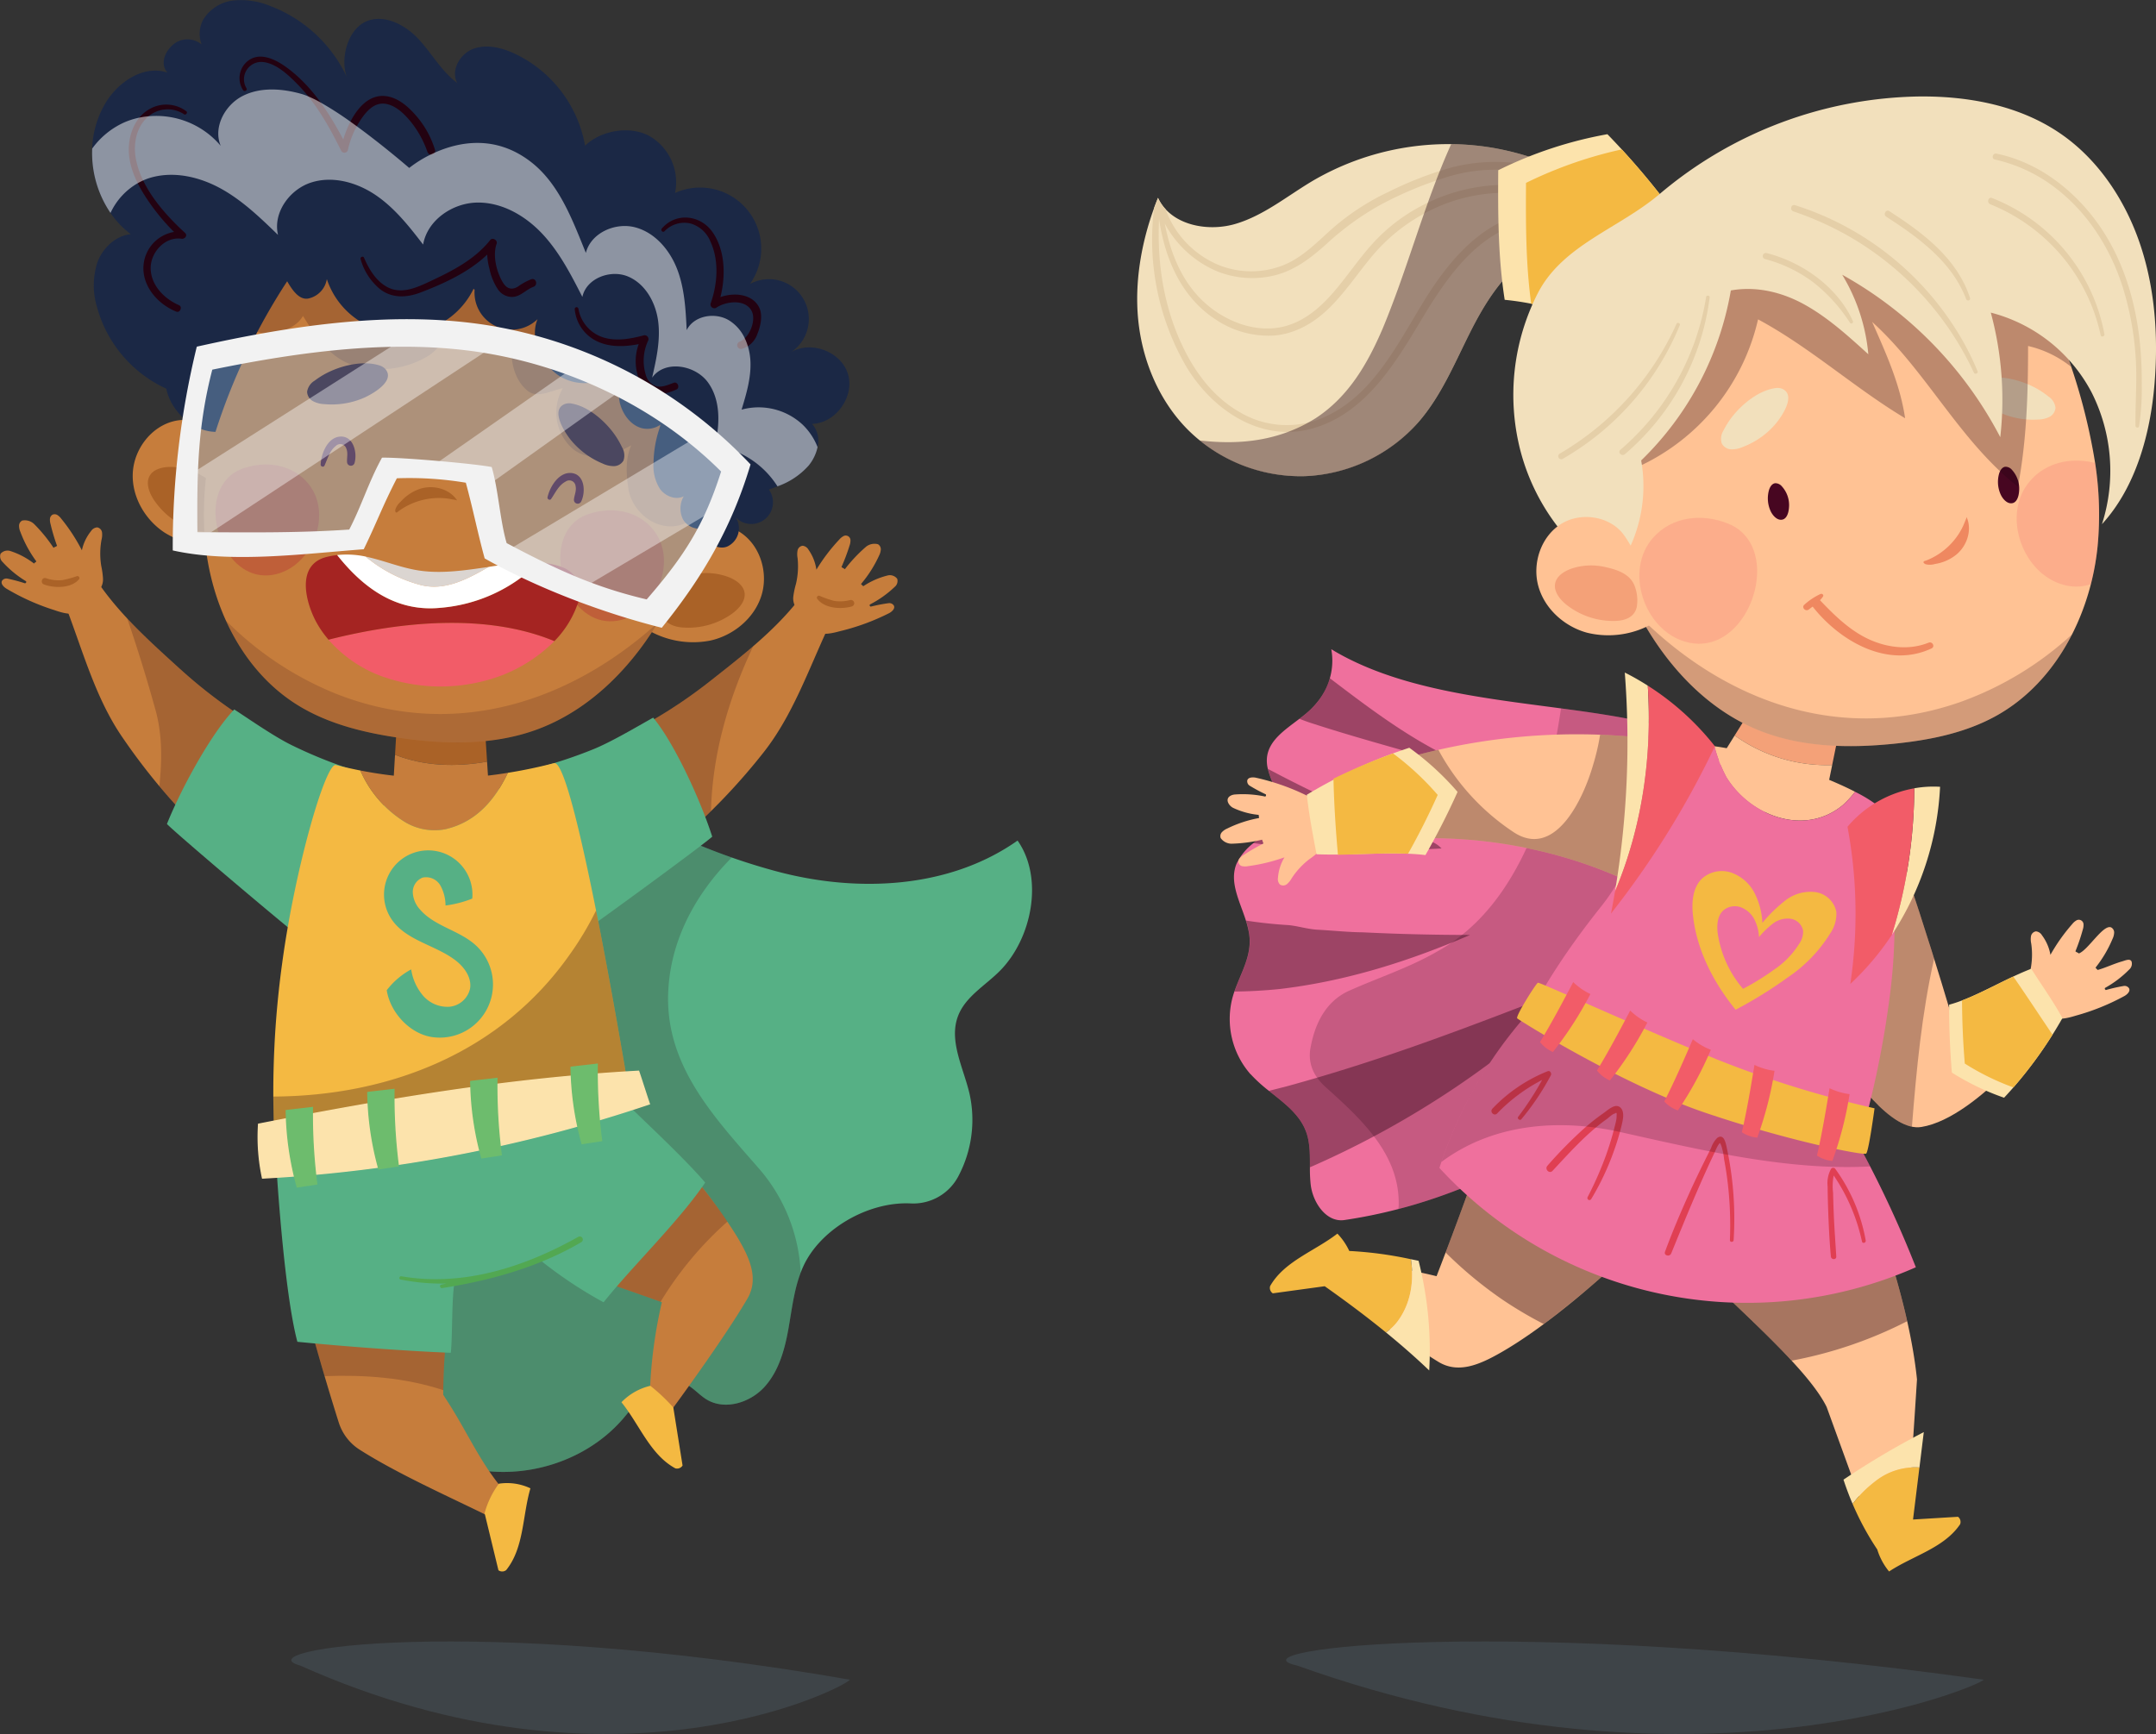 <svg xmlns="http://www.w3.org/2000/svg" xmlns:xlink="http://www.w3.org/1999/xlink" width="545.735" height="438.989" viewBox="0 0 545.735 438.989">
  <rect x="0" y="0" width="545.735" height="438.989" fill="#333333" stroke="none"/>
  <defs>
    <clipPath id="clip-path">
      <rect id="Rechteck_771" data-name="Rechteck 771" width="257.886" height="373.42" fill="none"/>
    </clipPath>
    <clipPath id="clip-path-2">
      <rect id="Rechteck_770" data-name="Rechteck 770" width="257.886" height="373.419" fill="none"/>
    </clipPath>
    <clipPath id="clip-path-3">
      <rect id="Rechteck_756" data-name="Rechteck 756" width="47.601" height="20.669" fill="none"/>
    </clipPath>
    <clipPath id="clip-path-4">
      <rect id="Rechteck_757" data-name="Rechteck 757" width="79.011" height="46.195" fill="none"/>
    </clipPath>
    <clipPath id="clip-path-5">
      <rect id="Rechteck_758" data-name="Rechteck 758" width="59.632" height="17.973" fill="none"/>
    </clipPath>
    <clipPath id="clip-path-6">
      <rect id="Rechteck_759" data-name="Rechteck 759" width="44.687" height="22.885" fill="none"/>
    </clipPath>
    <clipPath id="clip-path-7">
      <rect id="Rechteck_760" data-name="Rechteck 760" width="130.172" height="126.75" fill="none"/>
    </clipPath>
    <clipPath id="clip-path-8">
      <rect id="Rechteck_761" data-name="Rechteck 761" width="99.537" height="37.437" fill="none"/>
    </clipPath>
    <clipPath id="clip-path-9">
      <rect id="Rechteck_762" data-name="Rechteck 762" width="42.401" height="80.939" fill="none"/>
    </clipPath>
    <clipPath id="clip-path-10">
      <rect id="Rechteck_763" data-name="Rechteck 763" width="116.833" height="101.36" fill="none"/>
    </clipPath>
    <clipPath id="clip-path-11">
      <rect id="Rechteck_764" data-name="Rechteck 764" width="114.653" height="84.072" fill="none"/>
    </clipPath>
    <clipPath id="clip-path-12">
      <rect id="Rechteck_765" data-name="Rechteck 765" width="109.227" height="32.593" fill="none"/>
    </clipPath>
    <clipPath id="clip-path-13">
      <rect id="Rechteck_766" data-name="Rechteck 766" width="20.87" height="31.885" fill="none"/>
    </clipPath>
    <clipPath id="clip-path-14">
      <rect id="Rechteck_767" data-name="Rechteck 767" width="123.931" height="73.178" fill="none"/>
    </clipPath>
    <clipPath id="clip-path-15">
      <rect id="Rechteck_768" data-name="Rechteck 768" width="29.824" height="31.887" fill="none"/>
    </clipPath>
    <clipPath id="clip-path-16">
      <rect id="Rechteck_769" data-name="Rechteck 769" width="108.502" height="38.404" fill="none"/>
    </clipPath>
    <clipPath id="clip-path-17">
      <rect id="Rechteck_788" data-name="Rechteck 788" width="261.236" height="397.841" fill="none"/>
    </clipPath>
    <clipPath id="clip-path-18">
      <rect id="Rechteck_787" data-name="Rechteck 787" width="261.236" height="397.843" fill="none"/>
    </clipPath>
    <clipPath id="clip-path-19">
      <rect id="Rechteck_772" data-name="Rechteck 772" width="123.224" height="177.719" fill="none"/>
    </clipPath>
    <clipPath id="clip-path-20">
      <rect id="Rechteck_773" data-name="Rechteck 773" width="28.862" height="51.422" fill="none"/>
    </clipPath>
    <clipPath id="clip-path-21">
      <rect id="Rechteck_774" data-name="Rechteck 774" width="27.209" height="47.171" fill="none"/>
    </clipPath>
    <clipPath id="clip-path-22">
      <rect id="Rechteck_775" data-name="Rechteck 775" width="31.981" height="34.545" fill="none"/>
    </clipPath>
    <clipPath id="clip-path-23">
      <rect id="Rechteck_776" data-name="Rechteck 776" width="34.927" height="17.766" fill="none"/>
    </clipPath>
    <clipPath id="clip-path-24">
      <rect id="Rechteck_777" data-name="Rechteck 777" width="109.309" height="30.873" fill="none"/>
    </clipPath>
    <clipPath id="clip-path-25">
      <rect id="Rechteck_778" data-name="Rechteck 778" width="26.241" height="28.096" fill="none"/>
    </clipPath>
    <clipPath id="clip-path-27">
      <rect id="Rechteck_780" data-name="Rechteck 780" width="120.548" height="82.179" fill="none"/>
    </clipPath>
    <clipPath id="clip-path-28">
      <rect id="Rechteck_781" data-name="Rechteck 781" width="183.637" height="100.472" fill="none"/>
    </clipPath>
    <clipPath id="clip-path-29">
      <rect id="Rechteck_782" data-name="Rechteck 782" width="139.432" height="69.586" fill="none"/>
    </clipPath>
    <clipPath id="clip-path-30">
      <rect id="Rechteck_783" data-name="Rechteck 783" width="79.191" height="51.218" fill="none"/>
    </clipPath>
    <clipPath id="clip-path-31">
      <rect id="Rechteck_784" data-name="Rechteck 784" width="51.783" height="32.299" fill="none"/>
    </clipPath>
    <clipPath id="clip-path-32">
      <rect id="Rechteck_785" data-name="Rechteck 785" width="59.216" height="38.743" fill="none"/>
    </clipPath>
    <clipPath id="clip-path-33">
      <rect id="Rechteck_786" data-name="Rechteck 786" width="90.677" height="56.222" fill="none"/>
    </clipPath>
  </defs>
  <g id="successKidsSmall" transform="translate(-7644.765 -1978.123)">
    <path id="Pfad_3874" data-name="Pfad 3874" d="M3081.459,831.695c-14.753-4.035,43.732-13.1,139.1,3.57C3220.216,836.694,3161.889,867.65,3081.459,831.695Z" transform="translate(4639.309 1568.099)" fill="#83b1c9" opacity="0.14"/>
    <path id="Pfad_3875" data-name="Pfad 3875" d="M3082.024,831.695c-18.427-4.035,54.621-13.1,173.735,3.57C3255.331,836.694,3182.481,867.65,3082.024,831.695Z" transform="translate(4891.109 1568.099)" fill="#83b1c9" opacity="0.14"/>
    <g id="Gruppe_1848" data-name="Gruppe 1848" transform="translate(7932.614 2002.545)">
      <g id="Gruppe_1847" data-name="Gruppe 1847" clip-path="url(#clip-path)">
        <g id="Gruppe_1846" data-name="Gruppe 1846" transform="translate(0 0)">
          <g id="Gruppe_1845" data-name="Gruppe 1845" clip-path="url(#clip-path-2)">
            <path id="Pfad_3738" data-name="Pfad 3738" d="M71.572,503.335a37.972,37.972,0,0,0,4.616,4.2h0c.048.039.094.078.143.115.167.136.337.272.507.4,1.2.956,2.4,1.9,3.525,2.892.213.184.42.368.623.558a22.3,22.3,0,0,1,2.464,2.623c.073.093.146.187.216.28.179.235.353.48.513.727.076.109.149.22.216.332s.152.241.222.365.158.274.234.413c.058.109.116.217.17.326.009.021.021.042.033.066q.087.172.164.344.091.2.173.4t.164.407c.061.16.116.32.17.479a13.372,13.372,0,0,1,.395,1.465c.1.473.176.947.237,1.427.028.205.049.41.067.618.03.308.054.618.073.929.082,1.378.067,2.78.067,4.179a36.646,36.646,0,0,0,.21,4.481c.568,4.532,3.975,9.547,8.527,8.878a127.207,127.207,0,0,0,13.662-2.789v0c.337-.084.672-.175,1.006-.265a.01.01,0,0,0,.009,0c.371-.1.739-.2,1.109-.3s.742-.208,1.112-.316.729-.211,1.094-.32.736-.22,1.1-.335.723-.223,1.085-.338c.249-.078.5-.157.75-.238l.717-.235q3.761-1.235,7.445-2.684.333-.127.666-.262c.462-.181.924-.368,1.383-.558.307-.124.614-.25.918-.38q2.078-.864,4.136-1.8c.316-.142.635-.286.951-.434q.948-.434,1.89-.887c.174-.081.344-.163.514-.247.3-.145.608-.289.912-.44.261-.127.526-.256.79-.389q1.709-.845,3.4-1.737.989-.52,1.975-1.055,1.782-.964,3.546-1.975c.283-.16.562-.323.839-.483q2.347-1.361,4.661-2.8.989-.615,1.975-1.242c.328-.208.656-.419.982-.63s.656-.425.981-.639.65-.428.975-.643q.975-.647,1.945-1.306l.17-.115q.875-.6,1.747-1.206c.647-.449,1.289-.9,1.93-1.363.319-.226.638-.455.954-.685.48-.347.963-.7,1.44-1.049l.857-.633q.7-.52,1.392-1.043c.106-.078.21-.157.313-.235.553-.419,1.106-.841,1.653-1.267.577-.446,1.155-.9,1.726-1.345.143-.111.282-.223.422-.335q.725-.574,1.446-1.152c.185-.148.368-.3.55-.446q.633-.511,1.258-1.025.191-.154.383-.317.784-.642,1.565-1.3c.006,0,.009-.006.015-.012.6-.5,1.2-1.01,1.8-1.523q.707-.6,1.41-1.212c.246-.211.489-.422.732-.636.447-.389.89-.778,1.331-1.173.046-.036.088-.076.131-.115q.87-.769,1.738-1.553,1.746-1.574,3.464-3.178,1.108-1.031,2.2-2.084.6-.565,1.188-1.137c.076-.069.149-.141.222-.217q.78-.746,1.55-1.508.807-.787,1.6-1.583l.273-.271q.556-.556,1.119-1.122c.216-.217.428-.434.641-.651.4-.407.8-.814,1.2-1.221l.264-.271q.716-.733,1.422-1.472,3.6-3.741,7.053-7.572c.347-.38.687-.76,1.03-1.14.082-.091.161-.181.24-.271.419-.468.838-.938,1.251-1.408.1-.106.192-.214.283-.32q.693-.783,1.379-1.568a.251.251,0,0,0,.027-.033q.679-.773,1.352-1.556c.1-.112.192-.22.286-.332q.6-.7,1.191-1.393,2.374-2.777,4.67-5.572c-8.068-11.839-17.2-25.206-25.27-37.045-10.359-6.661-25.3-9.01-41.308-11.142-19.995-2.663-41.658-4.991-58.143-14.975a16.167,16.167,0,0,1-.411,7.505c-.039.13-.079.262-.124.392,0,.006,0,.012,0,.018-.058.175-.119.353-.182.528-.055.151-.112.3-.173.449-.04.1-.082.2-.124.3-.122.3-.258.594-.4.884-.085.175-.176.35-.271.525s-.182.338-.28.506c-.015.027-.03.051-.046.078-.088.148-.176.3-.267.44-.1.16-.2.32-.31.476a.2.2,0,0,1-.03.045c-.094.142-.192.284-.292.422s-.216.3-.331.446c-.064.087-.131.172-.2.256a19.58,19.58,0,0,1-1.924,2.1c-.225.211-.459.422-.7.627-.088.082-.182.16-.273.235-.216.184-.435.365-.66.546-.006,0-.012.009-.021.015-.228.187-.462.368-.7.549-.118.094-.237.184-.355.274-3.738,2.862-7.87,5.53-8.223,10a8.572,8.572,0,0,0,.243,2.684c.024.1.048.2.076.3l.082.3c.085.3.182.6.286.9.036.1.07.2.106.3l.109.3c.109.3.228.591.349.887a.139.139,0,0,1,.012.033,38.753,38.753,0,0,1,1.486,3.956,9.223,9.223,0,0,1,.383,2.807v.018c-.006.166-.018.332-.036.5-.009.084-.022.169-.034.256q-.041.29-.109.57c-.012.057-.028.112-.043.166-.018.079-.04.154-.064.229-.028.1-.061.2-.094.3-.06.178-.128.35-.2.519-.033.075-.067.151-.1.226,0,0,0,.006-.006.009-.034.078-.073.154-.112.229a8.3,8.3,0,0,1-.529.893c-.048.072-.1.145-.152.217s-.1.141-.155.211c-.091.123-.185.247-.289.368-.07.091-.146.178-.222.268-.055.06-.109.123-.164.184-.164.184-.334.368-.513.549-.21.214-.429.425-.65.633-.118.111-.24.223-.362.335-.1.094-.209.19-.316.284s-.234.205-.349.3l-.213.184c-.286.244-.577.492-.866.736-.155.129-.307.259-.459.389-.079.069-.161.136-.24.205s-.179.154-.267.229a14.525,14.525,0,0,0-4.27,5.2c-1.911,4.641.814,9.471,2.37,14.417.079.25.155.5.228.757.046.154.088.31.128.464a.777.777,0,0,1,.021.082c.052.187.1.371.14.558.055.229.106.458.152.687.034.169.064.335.091.5.027.151.049.3.07.455.006.039.012.079.015.118.036.283.067.564.085.847,0,.015,0,.033,0,.051,0,.054.006.108.009.163.009.142.012.286.015.428,0,.066,0,.13,0,.2,0,.157,0,.311-.009.464-.006.13-.012.256-.021.386-.006.1-.012.2-.024.3,0,.045-.009.091-.012.133-.006.082-.015.16-.027.242s-.018.157-.027.232c-.009.054-.016.109-.024.16-.015.109-.03.217-.052.326-.079.474-.182.944-.3,1.411-.04.147-.079.3-.122.443-.255.911-.574,1.809-.921,2.7l-.31.778c-.006.015-.012.027-.018.042-.058.145-.119.292-.18.437-.091.229-.188.458-.283.687-.088.208-.173.419-.261.627-.128.31-.258.621-.383.932-.106.253-.207.506-.307.76-.155.4-.31.8-.453,1.2-.048.133-.094.262-.14.395q-.273.787-.492,1.583a21.214,21.214,0,0,0,4.591,19.356" transform="translate(-42.844 -255.789)" fill="#ef709d"/>
            <g id="Gruppe_1805" data-name="Gruppe 1805" transform="translate(29.441 170.237)" opacity="0.4" style="mix-blend-mode: overlay;isolation: isolate">
              <g id="Gruppe_1804" data-name="Gruppe 1804">
                <g id="Gruppe_1803" data-name="Gruppe 1803" clip-path="url(#clip-path-3)">
                  <path id="Pfad_3739" data-name="Pfad 3739" d="M127.221,499.521a6.733,6.733,0,0,1,3.635,2.032c-15.722.859-31.863.829-47.6-1.365,2.835-2.45,5.953-4.678,6.479-8.231.537-3.628-1.979-7-2.819-10.549a330.4,330.4,0,0,0,40.306,18.113" transform="translate(-83.255 -481.408)" fill="#230211"/>
                </g>
              </g>
            </g>
            <g id="Gruppe_1808" data-name="Gruppe 1808" transform="translate(33.345 224.898)" opacity="0.4" style="mix-blend-mode: overlay;isolation: isolate">
              <g id="Gruppe_1807" data-name="Gruppe 1807">
                <g id="Gruppe_1806" data-name="Gruppe 1806" clip-path="url(#clip-path-4)">
                  <path id="Pfad_3740" data-name="Pfad 3740" d="M169.705,637.043c1.032-.52,2.186-1.5,3.6-.836a232.781,232.781,0,0,1-67.811,45.618l-.82.353c0-3.107.08-6.216-1.01-9.1-1.665-4.4-5.605-7.232-9.369-10.25,1.447-.363,2.911-.741,4.4-1.115,25.278-6.918,47.1-15.426,71.01-24.673" transform="translate(-94.294 -635.983)" fill="#230211"/>
                </g>
              </g>
            </g>
            <g id="Gruppe_1811" data-name="Gruppe 1811" transform="translate(24.629 208.635)" opacity="0.4" style="mix-blend-mode: overlay;isolation: isolate">
              <g id="Gruppe_1810" data-name="Gruppe 1810">
                <g id="Gruppe_1809" data-name="Gruppe 1809" clip-path="url(#clip-path-5)">
                  <path id="Pfad_3741" data-name="Pfad 3741" d="M83.441,591.151c2.607.285,4.789,1.051,7.537,1.177,3.82.207,7.195.593,11.156.64,9.317.457,18.009.652,27.145.667-15.252,6.574-31.209,11.682-48.13,13.679-3.867.4-7.7.6-11.5.652,1.478-4.286,3.944-8.353,3.872-12.858a18.089,18.089,0,0,0-.959-5.115q5.334.829,10.88,1.158" transform="translate(-69.648 -589.993)" fill="#230211"/>
                </g>
              </g>
            </g>
            <g id="Gruppe_1814" data-name="Gruppe 1814" transform="translate(41.08 147.293)" opacity="0.4" style="mix-blend-mode: overlay;isolation: isolate">
              <g id="Gruppe_1813" data-name="Gruppe 1813">
                <g id="Gruppe_1812" data-name="Gruppe 1812" clip-path="url(#clip-path-6)">
                  <path id="Pfad_3742" data-name="Pfad 3742" d="M123.872,416.523c11.6,8.827,23.184,17.62,36.985,22.886a66.825,66.825,0,0,1-10.507-2.345c-10.708-3.087-21.093-5.892-31.516-9.3q-1.352-.455-2.664-.977a34.274,34.274,0,0,0,2.7-2.248,17.866,17.866,0,0,0,5-8.017" transform="translate(-116.17 -416.523)" fill="#230211"/>
                </g>
              </g>
            </g>
            <g id="Gruppe_1817" data-name="Gruppe 1817" transform="translate(43.697 154.913)" opacity="0.2" style="mix-blend-mode: overlay;isolation: isolate">
              <g id="Gruppe_1816" data-name="Gruppe 1816">
                <g id="Gruppe_1815" data-name="Gruppe 1815" clip-path="url(#clip-path-7)">
                  <path id="Pfad_3743" data-name="Pfad 3743" d="M125.438,531.569a13.61,13.61,0,0,0,2.246,2.479c4.194,3.79,8.648,7.807,12.119,12.381,3.768,4.957,6.381,10.569,6.266,17.257-.012.38-.04.757-.073,1.134v0c.337-.087.672-.178,1.006-.268a.012.012,0,0,0,.009,0c.371-.1.738-.2,1.109-.3s.742-.208,1.112-.316.729-.211,1.094-.32.736-.22,1.1-.335.723-.223,1.085-.338c.249-.079.5-.157.75-.238l.717-.235q3.76-1.235,7.445-2.684.333-.127.666-.262.693-.272,1.383-.558.46-.185.918-.38,2.078-.864,4.136-1.8c.316-.142.635-.286.951-.434q.948-.435,1.89-.887c.173-.082.344-.163.514-.247.3-.145.608-.289.912-.44.261-.127.525-.256.79-.389q1.709-.845,3.4-1.737.989-.52,1.975-1.056,1.782-.963,3.546-1.975c.283-.16.562-.323.838-.482q2.348-1.362,4.661-2.8.989-.615,1.975-1.242c.328-.208.657-.419.982-.63s.656-.425.982-.639.65-.428.975-.642q.975-.647,1.945-1.306l.17-.115q.875-.6,1.747-1.206c.647-.449,1.288-.9,1.93-1.363.319-.226.638-.455.954-.684.48-.347.963-.7,1.44-1.05l.857-.633q.7-.52,1.392-1.043c.106-.078.21-.157.313-.235.553-.419,1.106-.841,1.653-1.267.577-.443,1.155-.893,1.726-1.345.143-.111.283-.223.423-.335q.725-.574,1.446-1.152c.185-.147.368-.3.55-.446q.634-.511,1.258-1.025.191-.154.383-.317.783-.642,1.565-1.3c.006,0,.009-.006.015-.012.6-.5,1.2-1.01,1.8-1.523q.707-.6,1.41-1.212c.246-.211.489-.422.732-.636.447-.389.89-.778,1.331-1.173.046-.036.088-.075.13-.115q.871-.769,1.738-1.553,1.746-1.574,3.464-3.178,1.108-1.031,2.2-2.084.6-.565,1.188-1.137c.076-.069.149-.142.222-.217q.779-.746,1.55-1.508.807-.787,1.6-1.583l.273-.271q.556-.556,1.118-1.122c.216-.217.429-.434.641-.651.4-.407.8-.814,1.2-1.221l.264-.271q.716-.733,1.422-1.471,3.6-3.741,7.053-7.572c.347-.38.687-.76,1.03-1.14.082-.091.161-.181.24-.272.419-.467.839-.938,1.252-1.408.1-.106.192-.214.283-.32q.693-.782,1.379-1.568a.283.283,0,0,0,.027-.033q.679-.773,1.352-1.556c.1-.111.191-.22.286-.332q.6-.7,1.191-1.393,2.375-2.777,4.671-5.572c-8.068-11.839-17.2-25.206-25.27-37.044-10.359-6.661-25.3-9.01-41.308-11.142-1.647,11.268-5.123,27.163-7.849,33.42-4.029,9.215-9.472,17.743-17.218,23.936q-1.289,1.036-2.665,1.978-1.7,1.167-3.552,2.189c-7.041,4.08-14.646,6.535-22.192,9.891-6.068,2.657-8.888,8.431-9.988,14.848a9.64,9.64,0,0,0,1.738,7.234" transform="translate(-123.569 -438.073)" fill="#230211"/>
                </g>
              </g>
            </g>
            <path id="Pfad_3744" data-name="Pfad 3744" d="M86.174,496.389c-.6-2.259-2.967-3.5-5.1-4.454a57.289,57.289,0,0,0-12.638-4.378c-.816-.152-1.944-.076-2.11.737a1.337,1.337,0,0,0,.619,1.3A42.4,42.4,0,0,0,71.05,491.8c.039.318.088.405-.2.541a26.78,26.78,0,0,0-7.66-.521c-.682.052-1.632.41-1.811,1.174-.2.871.658,1.872,1.388,2.218a19.545,19.545,0,0,0,6.488,1.773c-.092.422.121.383.029.8a30.741,30.741,0,0,0-8.048,2.662,3.946,3.946,0,0,0-1.324.915,1.465,1.465,0,0,0-.3,1.508,3.436,3.436,0,0,0,2.669,1.412,38.1,38.1,0,0,0,7.824-1.02c.117.591.184.387.3.977a49.432,49.432,0,0,0-5.009,2.908,3.769,3.769,0,0,0-.982.834,1.2,1.2,0,0,0,.75,2.009,3.732,3.732,0,0,0,1.326-.021,45.54,45.54,0,0,0,9.264-2.238,11.54,11.54,0,0,0-1.644,5.136,2,2,0,0,0,.487,1.743,1.5,1.5,0,0,0,1.77-.091,5.164,5.164,0,0,0,1.195-1.47,19.453,19.453,0,0,1,4.459-4.828,21.424,21.424,0,0,0,2.528-2.034,4.163,4.163,0,0,0,1.3-2.885c.011.1-.1-.051-.093.045.543-2.525,1.087-4.467.419-6.962" transform="translate(-38.467 -315.105)" fill="#ffc294"/>
            <path id="Pfad_3745" data-name="Pfad 3745" d="M125.682,485.909a128.334,128.334,0,0,1,29.675-2.963,121.707,121.707,0,0,1,33.736,5.333v0a116.041,116.041,0,0,1,15.213,5.894c6.246-11.154,12.4-22.807,17.927-34.3q-2.935-.616-5.889-1.11-.981-.169-1.967-.32a154.194,154.194,0,0,0-18.4-1.73h0a158.014,158.014,0,0,0-39.879,3.72,154.345,154.345,0,0,0-33.4,11.6c1.016,4.617,1.97,9.265,2.986,13.881" transform="translate(-79.308 -295.148)" fill="#ffc294"/>
            <path id="Pfad_3746" data-name="Pfad 3746" d="M515.558,553.257l7.456,9.094s-18.57,24.959-33.291,27.339-39.2-50.978-39.172-51.469c.246-4.91,18.057-31.261,27.974-29.452,3.446.628,18.767,52.586,18.767,52.586Z" transform="translate(-291.225 -328.799)" fill="#ffc294"/>
            <g id="Gruppe_1820" data-name="Gruppe 1820" transform="translate(43.389 161.586)" opacity="0.3" style="mix-blend-mode: overlay;isolation: isolate">
              <g id="Gruppe_1819" data-name="Gruppe 1819">
                <g id="Gruppe_1818" data-name="Gruppe 1818" clip-path="url(#clip-path-8)">
                  <path id="Pfad_3747" data-name="Pfad 3747" d="M155.551,460.768a57.861,57.861,0,0,0,19.3,21.012c10.269,6.418,17.328-8.343,19.9-17.329a56.107,56.107,0,0,0,1.731-7.508,154.049,154.049,0,0,1,17.9,1.709q.986.15,1.967.319,2.955.495,5.889,1.11c-5.525,11.491-11.682,23.144-17.927,34.3a115.987,115.987,0,0,0-15.213-5.894v0a121.705,121.705,0,0,0-33.736-5.333,128.314,128.314,0,0,0-29.675,2.962c-1.016-4.616-1.969-9.264-2.985-13.881a154.311,154.311,0,0,1,32.854-11.469" transform="translate(-122.697 -456.943)" fill="#230211"/>
                </g>
              </g>
            </g>
            <g id="Gruppe_1823" data-name="Gruppe 1823" transform="translate(159.325 179.881)" opacity="0.3" style="mix-blend-mode: overlay;isolation: isolate">
              <g id="Gruppe_1822" data-name="Gruppe 1822">
                <g id="Gruppe_1821" data-name="Gruppe 1821" clip-path="url(#clip-path-9)">
                  <path id="Pfad_3748" data-name="Pfad 3748" d="M450.55,538.22c.246-4.91,18.057-31.261,27.974-29.453,2.259.412,9.622,22.886,14.426,38.317-3.127,13.841-4.486,28.159-5.623,42.532-14.829-3.006-36.8-50.932-36.777-51.4" transform="translate(-450.55 -508.679)" fill="#230211"/>
                </g>
              </g>
            </g>
            <path id="Pfad_3749" data-name="Pfad 3749" d="M140.253,694.978A121.4,121.4,0,0,1,164,698.4c6.99-18.174,13.573-36.065,18.838-54.811,3.851-13.712,17.411-22.274,30.853-24.5a52.6,52.6,0,0,1,22.042,1.167c24.137,6.426,39.385,27.853,34.059,47.857-.031.116-.065.229-.1.344,6.373,15.737,14.034,37.686,15.914,56.072,0,0-1.675,26.559-2.657,38.917-1.9.853-7.21,3.932-7.21,3.932-3.208-8.906-13-35.858-13-35.858-4.937-10.085-23.452-25.571-34.51-37.033a54.112,54.112,0,0,1-11.787-1.79q-1.626-.433-3.2-.956c-6.437,6.1-20.734,19.053-33.157,26.095-5.2,2.948-10.622,5.352-15.7,2.2l-.029-.018c-10.549-6.489-27.876-19.792-27.876-19.792Z" transform="translate(-88.22 -399.733)" fill="#ffc294"/>
            <path id="Pfad_3750" data-name="Pfad 3750" d="M95,827.375c3.594-6.3,11.293-8.828,17.022-13.271a16.189,16.189,0,0,1,3.005,4.394,96.25,96.25,0,0,1,15.6,2.091c.82,5.4.049,11.035-3.267,15.595a12.336,12.336,0,0,1-3.043,2.94c-5.011-4.089-10.2-7.954-15.507-11.7l-13.136,1.8A1.628,1.628,0,0,1,95,827.375" transform="translate(-61.343 -526.218)" fill="#f4b942"/>
            <path id="Pfad_3751" data-name="Pfad 3751" d="M181.141,848.037c3.316-4.56,4.086-10.19,3.267-15.595q.963.195,1.936.4a91.905,91.905,0,0,1,2.694,27.76c-3.524-3.365-7.181-6.557-10.939-9.624a12.328,12.328,0,0,0,3.043-2.94" transform="translate(-115.118 -538.071)" fill="#fce3ac"/>
            <path id="Pfad_3752" data-name="Pfad 3752" d="M513.469,968.789a30.328,30.328,0,0,0-5.586,5.6q-1.285-3.007-2.31-6.144A208.57,208.57,0,0,1,525.9,956.207q-.552,4.484-1.1,8.968a16.145,16.145,0,0,0-11.325,3.614" transform="translate(-326.791 -618.07)" fill="#fce3ac"/>
            <path id="Pfad_3753" data-name="Pfad 3753" d="M517.691,985.1a16.145,16.145,0,0,1,11.325-3.614q-.81,6.582-1.62,13.163l11.38-.692a1.627,1.627,0,0,1,.534,1.9c-4.059,6.008-11.926,7.95-17.975,11.948a16.21,16.21,0,0,1-2.992-5.568A70.743,70.743,0,0,1,512.1,990.7a30.33,30.33,0,0,1,5.586-5.6" transform="translate(-331.012 -634.382)" fill="#f4b942"/>
            <g id="Gruppe_1826" data-name="Gruppe 1826" transform="translate(78.072 218.688)" opacity="0.4" style="mix-blend-mode: overlay;isolation: isolate">
              <g id="Gruppe_1825" data-name="Gruppe 1825">
                <g id="Gruppe_1824" data-name="Gruppe 1824" clip-path="url(#clip-path-10)">
                  <path id="Pfad_3754" data-name="Pfad 3754" d="M220.775,692.4c6.13-16.128,11.859-32.132,16.544-48.811,3.851-13.712,17.411-22.274,30.852-24.5a52.6,52.6,0,0,1,22.042,1.167c24.137,6.426,39.385,27.853,34.059,47.857-.031.116-.065.229-.1.344,4.733,11.688,10.175,26.8,13.433,41.337a106.959,106.959,0,0,1-29.257,9.988c-7.752-8.374-18.325-17.714-25.638-25.294a54.109,54.109,0,0,1-11.787-1.79q-1.625-.433-3.2-.956a253.259,253.259,0,0,1-22.1,18.776,100.984,100.984,0,0,1-10.591-6.273A103.212,103.212,0,0,1,220.775,692.4" transform="translate(-220.775 -618.421)" fill="#230211"/>
                </g>
              </g>
            </g>
            <path id="Pfad_3755" data-name="Pfad 3755" d="M.255,78.558C1.275,88.871,5.475,99,12.766,106.366a40.406,40.406,0,0,0,29.679,11.812,40.407,40.407,0,0,0,28.829-13.766c5.616-6.5,8.969-14.575,12.807-22.254S92.6,66.8,99.857,62.214s17.71-5.118,23.852.876A10.663,10.663,0,0,1,125.3,61.6c.661-.527,1.4-1.056,2.125-1.585.234-.17.469-.343.7-.513a19.463,19.463,0,0,0,1.659-1.354,7.3,7.3,0,0,0,.7-.725A70.934,70.934,0,0,0,89.954,35.048,68,68,0,0,0,44.5,43.372C38.024,47.2,32.078,52.19,24.867,54.317c-6.078,1.79-13.593.732-17.688-3.732A10.934,10.934,0,0,1,5.27,47.726q-.506,1.242-.969,2.512C1.025,59.208-.679,69.13.255,78.558" transform="translate(0 -22.055)" fill="#f2e0bc"/>
            <path id="Pfad_3756" data-name="Pfad 3756" d="M19.216,98.422c6.479,10.952,18.74,19.5,31.9,15.891,13.3-3.649,20.9-16.17,27.526-27.234C85.448,75.725,94,62.857,108.488,61.6c9.1-.786,17.168,2.615,23.711,8.164.661-.527,1.4-1.056,2.124-1.585a46.386,46.386,0,0,0-21.031-13.673A45.475,45.475,0,0,0,80.311,57.19a44.79,44.79,0,0,0-13.7,10.143c-3.7,4.053-6.7,8.68-10.327,12.8-3.61,4.1-7.99,7.669-13.526,8.59-5.622.934-11.417-.947-16.032-4.126C19.142,79.37,15.548,71.1,13.886,62.4a26.918,26.918,0,0,0,12.98,11.979A23.883,23.883,0,0,0,41.5,75.558c5.179-1.222,9.293-4.393,13.185-7.872a70.709,70.709,0,0,1,13.7-9.983,93.3,93.3,0,0,1,16.378-6.9A41.561,41.561,0,0,1,102.038,49a46.238,46.238,0,0,1,16.324,5.337,64.545,64.545,0,0,1,16.657,13.33,19.473,19.473,0,0,0,1.659-1.354,64.389,64.389,0,0,0-18.74-14.565A44.384,44.384,0,0,0,86.5,48.183a91.3,91.3,0,0,0-16.061,6.232A61.364,61.364,0,0,0,56.7,63.306c-4.069,3.559-7.872,7.724-13.022,9.72a22.144,22.144,0,0,1-15.75.023,24.149,24.149,0,0,1-13.853-14.3,10.943,10.943,0,0,1-1.909-2.859q-.506,1.242-.969,2.512a63.847,63.847,0,0,0,8.016,40.015M12.432,61.2C13.883,71.2,18,80.949,26.651,86.61a24,24,0,0,0,15,4.13c5.282-.475,9.868-3.119,13.635-6.745,4-3.851,7.088-8.513,10.606-12.781A45.134,45.134,0,0,1,79.13,60.1a42.757,42.757,0,0,1,44.056,1.283,31.306,31.306,0,0,0-14.7-2.118C95.19,60.611,86.3,71.021,79.679,81.7c-7.069,11.411-13.593,25.424-27.109,30.376a23.3,23.3,0,0,1-19.6-1.867c-6.02-3.386-10.484-8.866-13.651-14.922-5.51-10.544-7.448-22.344-6.886-34.082" transform="translate(-6.899 -30.222)" fill="#e5cfa8"/>
            <g id="Gruppe_1829" data-name="Gruppe 1829" transform="translate(15.823 12.072)" opacity="0.4" style="mix-blend-mode: overlay;isolation: isolate">
              <g id="Gruppe_1828" data-name="Gruppe 1828">
                <g id="Gruppe_1827" data-name="Gruppe 1827" clip-path="url(#clip-path-11)">
                  <path id="Pfad_3757" data-name="Pfad 3757" d="M74.087,103.527c8.343-5.455,13.157-13.8,17.007-22.783,6.491-15.626,10.461-31.432,17.306-46.608a67.227,67.227,0,0,1,10.476.922A70.936,70.936,0,0,1,159.4,57.43a7.3,7.3,0,0,1-.7.725,19.415,19.415,0,0,1-1.659,1.354c-.228.17-.462.343-.7.513-.725.529-1.463,1.059-2.124,1.585A10.628,10.628,0,0,0,152.63,63.1c-6.142-5.994-16.593-5.461-23.852-.876S116.844,74.488,113,82.167s-7.191,15.759-12.807,22.254a39.858,39.858,0,0,1-55.451,4.728c10.17,1.2,20.183.135,29.342-5.622" transform="translate(-44.745 -34.137)" fill="#230211"/>
                </g>
              </g>
            </g>
            <path id="Pfad_3758" data-name="Pfad 3758" d="M260.043,68.947c2.231.217,4.474.545,6.7.986a66.953,66.953,0,0,1,9.611,2.639c8.647-7.96,19.524-15.262,29.057-22.138a191.671,191.671,0,0,0-15.739-19.566q-1.789-1.95-3.633-3.848a103.034,103.034,0,0,0-27.634,9.119c-.071,11.079-.071,21.86,1.635,32.808" transform="translate(-167.015 -17.466)" fill="#fce3ac"/>
            <path id="Pfad_3759" data-name="Pfad 3759" d="M279.591,76.966a66.958,66.958,0,0,1,9.611,2.639c8.647-7.96,19.524-15.262,29.057-22.138A191.572,191.572,0,0,0,302.52,37.9a106.485,106.485,0,0,0-24.24,8.482c-.065,10.33-.071,20.4,1.311,30.582" transform="translate(-179.86 -24.499)" fill="#f4b942"/>
            <path id="Pfad_3760" data-name="Pfad 3760" d="M643.046,613.742c1.941,1.3,4.538.688,6.773,0a57.279,57.279,0,0,0,12.4-5.013c.715-.422,1.515-1.221,1.1-1.943a1.337,1.337,0,0,0-1.32-.57,42.291,42.291,0,0,0-4.547,1.036c-.239-.214-.333-.247-.2-.541a26.766,26.766,0,0,0,6.114-4.645,1.945,1.945,0,0,0,.592-2.075c-.419-.79-1.589-.221-2.366,0-2.049.579-4.349,1.669-6.192,2.174a3.962,3.962,0,0,1-.551-.587,30.724,30.724,0,0,0,4.312-7.3,3.943,3.943,0,0,0,.4-1.56,1.438,1.438,0,0,0-.768-1.33c-2.016-.828-5.789,5.71-8.163,6.6-.477-.368-.393-.17-.87-.538a49.45,49.45,0,0,0,1.861-5.485,3.766,3.766,0,0,0,.192-1.274,1.2,1.2,0,0,0-1.886-1.021,3.738,3.738,0,0,0-.985.887,45.549,45.549,0,0,0-5.507,7.779,11.544,11.544,0,0,0-2.139-4.95,2.005,2.005,0,0,0-1.512-.993,1.5,1.5,0,0,0-1.274,1.232,5.172,5.172,0,0,0,.067,1.893,19.457,19.457,0,0,1-.184,6.57,21.425,21.425,0,0,0-.566,3.2,4.164,4.164,0,0,0,.92,3.027c-.071-.065.112-.03.041-.1,1.251,2.26,2.119,4.08,4.262,5.521" transform="translate(-412.27 -381.026)" fill="#ffc294"/>
            <path id="Pfad_3761" data-name="Pfad 3761" d="M427.677,439.438l6.153-9.87,20.809,6.2-2.282,11.155a40.073,40.073,0,0,1-24.68-7.485" transform="translate(-276.44 -277.663)" fill="#f4a178"/>
            <path id="Pfad_3762" data-name="Pfad 3762" d="M444.2,464.963l-1.721,8.412L415.05,464.64l4.465-7.162a40.073,40.073,0,0,0,24.68,7.485" transform="translate(-268.278 -295.703)" fill="#ffc294"/>
            <path id="Pfad_3763" data-name="Pfad 3763" d="M318.483,137.139c3.086,14.684,6.444,29.5,13.193,42.895s17.316,25.439,31.23,31.048c10.736,4.326,22.694,4.575,34.207,3.405,9.006-.912,18.1-2.714,26-7.135,12.265-6.867,20.322-19.526,23.843-33.263a64.933,64.933,0,0,0,1.7-9.575,85.739,85.739,0,0,0-.622-21.1,150.547,150.547,0,0,0-7.931-29.588,54.3,54.3,0,0,0-33.565-32.679c-15.391-5.008-32.485-3.045-47.45,3.12-10.868,4.471-20.949,11.2-28.358,20.324s-14.663,21.046-12.246,32.545" transform="translate(-205.554 -50.617)" fill="#ffc294"/>
            <path id="Pfad_3764" data-name="Pfad 3764" d="M618.389,205.976a3.983,3.983,0,0,1,1.8,2.852,2.839,2.839,0,0,1-1.571,2.342,6.625,6.625,0,0,1-2.86.652,20.473,20.473,0,0,1-10.149-1.993c-2.2-1.1-7.733-4.5-5-7.412a3.425,3.425,0,0,1,1.649-.871c3.88-1.038,8.718.195,12.214,1.923a20.813,20.813,0,0,1,3.908,2.506" transform="translate(-387.743 -130.029)" fill="#f2e0bc"/>
            <path id="Pfad_3765" data-name="Pfad 3765" d="M418.522,219.37a3.985,3.985,0,0,0-.48,3.34,2.839,2.839,0,0,0,2.391,1.5,6.63,6.63,0,0,0,2.876-.574,20.475,20.475,0,0,0,8.447-5.967c1.558-1.9,5.221-7.264,1.53-8.807a3.422,3.422,0,0,0-1.861-.121c-3.964.639-7.877,3.741-10.361,6.748a20.772,20.772,0,0,0-2.543,3.884" transform="translate(-270.078 -134.877)" fill="#f2e0bc"/>
            <g id="Gruppe_1832" data-name="Gruppe 1832" transform="translate(127.415 131.878)" opacity="0.2" style="mix-blend-mode: overlay;isolation: isolate">
              <g id="Gruppe_1831" data-name="Gruppe 1831">
                <g id="Gruppe_1830" data-name="Gruppe 1830" clip-path="url(#clip-path-12)">
                  <path id="Pfad_3766" data-name="Pfad 3766" d="M441.377,394.315a82.978,82.978,0,0,0,28.161-17.1c-4.345,8.551-10.74,15.907-19.085,20.58-7.9,4.421-16.991,6.224-26,7.137-11.514,1.167-23.473.92-34.207-3.408-13.058-5.264-23.165-16.189-29.939-28.587,21.161,20.927,50.2,32.244,81.065,21.38" transform="translate(-360.312 -372.935)" fill="#230211"/>
                </g>
              </g>
            </g>
            <g id="Gruppe_1835" data-name="Gruppe 1835" transform="translate(222.619 92.194)" opacity="0.2">
              <g id="Gruppe_1834" data-name="Gruppe 1834">
                <g id="Gruppe_1833" data-name="Gruppe 1833" clip-path="url(#clip-path-13)">
                  <path id="Pfad_3767" data-name="Pfad 3767" d="M640.973,292.03a11.774,11.774,0,0,0,7.344-.039,64.881,64.881,0,0,0,1.7-9.575,85.738,85.738,0,0,0-.622-21.1c-5.853-1.492-12.2-.314-16.4,4.461-7.286,8.267-2.31,23.1,7.982,26.251" transform="translate(-629.535 -260.713)" fill="#f25c68"/>
                </g>
              </g>
            </g>
            <path id="Pfad_3768" data-name="Pfad 3768" d="M571.295,310.395c2.639-2.275,3.894-6.273,2.421-9.431.088.19-.317.99-.391,1.19q-.23.614-.509,1.207a16.6,16.6,0,0,1-1.3,2.272A17.44,17.44,0,0,1,568,309.424a17.045,17.045,0,0,1-4.528,2.606c-.219.084-.652.127-.64.426.008.222.362.418.53.5a4.49,4.49,0,0,0,2.39-.065,11.348,11.348,0,0,0,5.545-2.492" transform="translate(-363.799 -194.536)" fill="#ef8860"/>
            <path id="Pfad_3769" data-name="Pfad 3769" d="M621.335,272.318c-.251,1.043-.814,2.072-1.977,2.006-1.137-.064-2.092-1.26-2.525-2.213a7.743,7.743,0,0,1-.434-5.189c.228-.837.743-1.746,1.6-1.85a2.143,2.143,0,0,1,1.688.792,7.046,7.046,0,0,1,1.806,5.368,6.679,6.679,0,0,1-.163,1.086" transform="translate(-398.257 -171.33)" fill="#470621"/>
            <path id="Pfad_3770" data-name="Pfad 3770" d="M456.616,284.111c-.251,1.043-.814,2.072-1.977,2.006-1.137-.064-2.092-1.26-2.525-2.213a7.744,7.744,0,0,1-.434-5.189c.228-.837.743-1.746,1.6-1.849a2.142,2.142,0,0,1,1.688.792,7.046,7.046,0,0,1,1.806,5.368,6.685,6.685,0,0,1-.163,1.086" transform="translate(-291.787 -178.954)" fill="#470621"/>
            <path id="Pfad_3771" data-name="Pfad 3771" d="M445.733,480.06c-9.627,8.022-23.425,2.888-29.522-7.06a36.057,36.057,0,0,1-3.02-7.8c11.036,1.477,26.558,6.9,35.6,11.52a24.828,24.828,0,0,1-3.056,3.335" transform="translate(-267.077 -300.698)" fill="#ffc294"/>
            <path id="Pfad_3772" data-name="Pfad 3772" d="M293.292,505.028c12.817-16.082,13.477-38.264,18.5-40.2,2.29-.882,5.883-.9,10.146-.33a36.043,36.043,0,0,0,3.02,7.8c6.1,9.948,19.9,15.082,29.522,7.06a24.8,24.8,0,0,0,3.056-3.335,34.274,34.274,0,0,1,5.712,3.488c2.056,1.672,6.266,22.957,3.216,47.149a239.461,239.461,0,0,1-9.088,42.093L272.022,539.6s3.769-12.617,21.27-34.576" transform="translate(-175.829 -299.989)" fill="#ef709d"/>
            <path id="Pfad_3773" data-name="Pfad 3773" d="M477.074,358.792a16.347,16.347,0,0,1,4.085-2.7c.4-.149.889.254.6.673a7.48,7.48,0,0,1-.753.914c.016.016.033.03.049.047,3.74,3.918,7.757,7.864,12.8,10.05,4.6,1.992,9.928,2.553,14.649.651.962-.388,1.707,1.006.74,1.458-11.078,5.18-23.146-1.8-30.036-10.519-.021-.027-.039-.053-.057-.08-.331.253-.661.5-.98.745-.836.641-1.939-.575-1.1-1.235" transform="translate(-308.175 -230.147)" fill="#ef8860"/>
            <path id="Pfad_3774" data-name="Pfad 3774" d="M322.46,690.627a277.181,277.181,0,0,1,14.459,30.988,105.838,105.838,0,0,1-120.6-25.147A109.521,109.521,0,0,1,238.3,657.835C264.84,672.3,293.348,682.5,322.46,690.627" transform="translate(-139.821 -425.209)" fill="#ef709d"/>
            <path id="Pfad_3775" data-name="Pfad 3775" d="M609.864,636.978c-2.474-4.509-5.161-8.162-7.889-12.495-5.954,2.3-11.932,5.9-17.531,8.028a32.822,32.822,0,0,1-3.265,1.072c-.009,5.652.227,11.455.7,17.184a63.422,63.422,0,0,0,13.213,6.368q1.2-1.279,2.355-2.606a107.481,107.481,0,0,0,12.416-17.551" transform="translate(-375.66 -403.651)" fill="#fce3ac"/>
            <path id="Pfad_3776" data-name="Pfad 3776" d="M603.415,658.129a63.311,63.311,0,0,1-12.3-6.044c-.441-5.323-.674-10.709-.7-15.974,4.17-1.587,8.55-3.985,12.974-6.058,3.375,4.846,6.6,9.812,9.932,14.719a106.237,106.237,0,0,1-9.9,13.357" transform="translate(-381.628 -407.252)" fill="#f4b942"/>
            <g id="Gruppe_1838" data-name="Gruppe 1838" transform="translate(112.456 27.691)" opacity="0.3" style="mix-blend-mode: overlay;isolation: isolate">
              <g id="Gruppe_1837" data-name="Gruppe 1837">
                <g id="Gruppe_1836" data-name="Gruppe 1836" clip-path="url(#clip-path-14)">
                  <path id="Pfad_3777" data-name="Pfad 3777" d="M330.729,104.6c7.409-9.12,17.49-15.853,28.359-20.324,14.965-6.164,32.059-8.128,47.45-3.12A54.306,54.306,0,0,1,440.1,113.83q.949,2.6,1.838,5.227a27.167,27.167,0,0,0-10.88-5.269c0,11.873-.321,23.746-2.567,35.619-14.761-11.553-23.1-29.2-36.9-41.716,3.53,8.022,7.06,15.724,8.343,24.388-12.836-7.7-24.067-17.97-37.224-25.03a54.361,54.361,0,0,1-30.164,37.224c-.321.321.321.963.321,1.284a37.545,37.545,0,0,1-11.171,5.93c-1.172-4.761-2.207-9.561-3.213-14.347-2.416-11.5,4.837-23.421,12.246-32.544" transform="translate(-318.01 -78.308)" fill="#230211"/>
                </g>
              </g>
            </g>
            <path id="Pfad_3778" data-name="Pfad 3778" d="M296.987,117.469A36.806,36.806,0,0,0,301.6,92.15,78.394,78.394,0,0,0,324.3,49.109c6.517-1.154,13.115.443,18.934,3.734S354.1,60.72,359.1,65.267a46.814,46.814,0,0,0-6.618-20.135A99.77,99.77,0,0,1,392.5,86.257a84.423,84.423,0,0,0-2.4-31.537,40.157,40.157,0,0,1,25.466,20.108,44.075,44.075,0,0,1,2.673,33.455c8.537-9.324,12.276-22.818,13.319-35.71.949-11.72.13-23.719-3.55-34.827S417.646,16.453,408.382,9.853C397.91,2.392,384.85-.086,372.2,0a104.011,104.011,0,0,0-65.975,24.736c-10.229,8.67-24.355,12.8-30.7,24.9A56.548,56.548,0,0,0,271.06,89.76a53.8,53.8,0,0,0,23.525,31.953c.152-1.759,1.539-2.729,2.4-4.244" transform="translate(-174.031 -0.001)" fill="#f2e0bc"/>
            <path id="Pfad_3779" data-name="Pfad 3779" d="M613.33,40.89c9.924,2.043,18.48,8.321,24.592,16.256,7.055,9.158,10.569,20.4,11.718,31.8a96.661,96.661,0,0,1,.459,10.422,62.579,62.579,0,0,1-.684,10.551c-.094.523-.9.384-.906-.123-.068-5.912.466-11.756.027-17.679A75.941,75.941,0,0,0,645.221,74.5c-3.153-9.816-8.957-18.9-17.255-25.142a39.066,39.066,0,0,0-15.046-6.975c-.973-.216-.559-1.689.411-1.489" transform="translate(-395.818 -26.419)" fill="#e5cfa8"/>
            <path id="Pfad_3780" data-name="Pfad 3780" d="M610.12,72.608a46.04,46.04,0,0,1,28.432,34.44c.108.614-.814.887-.948.261a46.264,46.264,0,0,0-27.921-33.115c-.973-.382-.553-1.97.437-1.586" transform="translate(-393.728 -46.894)" fill="#e5cfa8"/>
            <path id="Pfad_3781" data-name="Pfad 3781" d="M469.078,77.75a74.8,74.8,0,0,1,39.52,29.624,69.358,69.358,0,0,1,6.683,12.421c.216.521-.676.9-.916.387a77.514,77.514,0,0,0-32.9-35.255,81.472,81.472,0,0,0-12.815-5.61c-.981-.333-.577-1.873.432-1.567" transform="translate(-302.558 -50.23)" fill="#e5cfa8"/>
            <path id="Pfad_3782" data-name="Pfad 3782" d="M448.74,112.071c9.023,2.277,17.912,8.553,21.838,17.19a.432.432,0,0,1-.745.435,41.469,41.469,0,0,0-9.326-10.269,35.44,35.44,0,0,0-12.184-5.848.783.783,0,0,1,.416-1.509" transform="translate(-289.426 -72.423)" fill="#e5cfa8"/>
            <path id="Pfad_3783" data-name="Pfad 3783" d="M536.269,81.875c8.5,5.506,17.177,11.937,20.414,21.99.2.635-.757.877-.987.272-3.583-9.481-12.047-15.571-20.237-20.876-.864-.559-.06-1.949.81-1.386" transform="translate(-345.869 -52.837)" fill="#e5cfa8"/>
            <path id="Pfad_3784" data-name="Pfad 3784" d="M345.409,181.608A64.5,64.5,0,0,0,367.115,142.9c.078-.5.951-.385.887.12a62.4,62.4,0,0,1-21.473,39.708c-.774.651-1.9-.452-1.12-1.12" transform="translate(-223.094 -92.16)" fill="#e5cfa8"/>
            <path id="Pfad_3785" data-name="Pfad 3785" d="M301.68,195.215a72.556,72.556,0,0,0,29.609-32.905c.2-.462,1.022-.126.825.348a69.486,69.486,0,0,1-29.664,33.874.763.763,0,0,1-.769-1.316" transform="translate(-194.761 -104.771)" fill="#e5cfa8"/>
            <path id="Pfad_3786" data-name="Pfad 3786" d="M315.7,326.146c-1.688-7.609-3.271-13.9-7.681-20.322-3.386-4.934-10.889-6.173-15.982-3.031s-7.4,9.918-5.841,15.695,6.593,10.314,12.368,11.88a22.673,22.673,0,0,0,17.26-2.722Z" transform="translate(-184.678 -194.605)" fill="#ffc294"/>
            <path id="Pfad_3787" data-name="Pfad 3787" d="M303.1,336.6c-1.861.669-3.681,1.892-4.034,3.713-.393,2.026,1.158,4.031,2.9,5.425a19.072,19.072,0,0,0,12.552,4.058c2.52-.116,4.661-1.082,5.2-3.486a10.1,10.1,0,0,0-.527-5.349c-1.133-3.058-4.425-4.145-7.545-4.817a15.71,15.71,0,0,0-8.553.455" transform="translate(-193.272 -217.028)" fill="#f4a178"/>
            <g id="Gruppe_1841" data-name="Gruppe 1841" transform="translate(127.107 106.672)" opacity="0.2">
              <g id="Gruppe_1840" data-name="Gruppe 1840">
                <g id="Gruppe_1839" data-name="Gruppe 1839" clip-path="url(#clip-path-15)">
                  <path id="Pfad_3788" data-name="Pfad 3788" d="M386.087,326.235c-3.238,5.255-8.7,8.731-15.207,6.74-10.292-3.149-15.267-17.983-7.982-26.249,4.859-5.515,12.565-6.232,19.074-3.586,8.83,3.59,8.919,15.3,4.115,23.1" transform="translate(-359.442 -301.656)" fill="#f25c68"/>
                </g>
              </g>
            </g>
            <path id="Pfad_3789" data-name="Pfad 3789" d="M342.028,467.841a228.021,228.021,0,0,0,2.474-55.409c2,1,3.937,2.115,5.823,3.313,1.143,17.757-1.385,35.737-8.3,52.1" transform="translate(-221.079 -266.587)" fill="#fce3ac"/>
            <path id="Pfad_3790" data-name="Pfad 3790" d="M348.457,421.8a68.042,68.042,0,0,1,16.988,15.348A224.522,224.522,0,0,1,339.138,479.5c.368-1.86.7-3.728,1.022-5.6,6.912-16.359,9.44-34.34,8.3-52.1" transform="translate(-219.211 -272.642)" fill="#f25c68"/>
            <path id="Pfad_3791" data-name="Pfad 3791" d="M552.378,494.131a74.9,74.9,0,0,1-12.217,37.5,126.983,126.983,0,0,0,5.689-37.123,27.364,27.364,0,0,1,6.527-.38" transform="translate(-349.147 -319.361)" fill="#fce3ac"/>
            <path id="Pfad_3792" data-name="Pfad 3792" d="M508.434,505.043a28.649,28.649,0,0,1,16.909-9.741,126.974,126.974,0,0,1-5.689,37.123,69.669,69.669,0,0,1-10.51,12.414,119.788,119.788,0,0,0-.709-39.8" transform="translate(-328.64 -320.152)" fill="#f25c68"/>
            <path id="Pfad_3793" data-name="Pfad 3793" d="M121.425,478.16c.558,5.125,1.508,10.008,2.458,15.075,8.2.308,15.476-.46,23.167-.139,1.518.061,2.987.17,4.4.343,2.956-5.163,5.7-10.564,8.131-15.993a70.906,70.906,0,0,0-12.213-11.177q-2.075.683-4.127,1.428a128.864,128.864,0,0,0-21.813,10.463" transform="translate(-78.486 -301.385)" fill="#fce3ac"/>
            <path id="Pfad_3794" data-name="Pfad 3794" d="M155.566,470.307a70.409,70.409,0,0,1,11.315,10.513c-2.256,5.044-4.788,10.063-7.5,14.886-5.53-.231-11.684.149-17.753.267-.566-6.386-.986-12.793-1.127-19.264a151.077,151.077,0,0,1,15.068-6.4" transform="translate(-90.815 -303.996)" fill="#f4b942"/>
            <path id="Pfad_3795" data-name="Pfad 3795" d="M433.885,564.916a6.3,6.3,0,0,0-5.238-5.007,10.336,10.336,0,0,0-7.337,1.855,37.486,37.486,0,0,0-6.15,5.921,18.381,18.381,0,0,0-2.011-7.61,10.64,10.64,0,0,0-5.83-5.1,7.533,7.533,0,0,0-7.412,1.476c-2.4,2.29-2.671,6.013-2.316,9.31.946,8.82,5.2,17.033,10.8,23.916A108.792,108.792,0,0,0,421.6,581.49,36.773,36.773,0,0,0,432.371,570.3a8.716,8.716,0,0,0,1.514-5.386m-15.742,14.6a64.3,64.3,0,0,1-7.874,4.878,27.725,27.725,0,0,1-6.437-14.251c-.21-1.966-.048-4.186,1.379-5.551a4.491,4.491,0,0,1,4.416-.877,6.343,6.343,0,0,1,3.477,3.038,10.947,10.947,0,0,1,1.2,4.537,22.412,22.412,0,0,1,3.667-3.528,6.156,6.156,0,0,1,4.373-1.107,3.759,3.759,0,0,1,3.121,2.985,5.183,5.183,0,0,1-.9,3.209,21.884,21.884,0,0,1-6.416,6.665" transform="translate(-256.912 -358.471)" fill="#f4b942"/>
            <path id="Pfad_3796" data-name="Pfad 3796" d="M495.06,767.311a.661.661,0,0,1,1.125,0,43.921,43.921,0,0,1,7.668,18.069c.105.612-.809.887-.948.261a47.318,47.318,0,0,0-7.158-16.7,14.253,14.253,0,0,0-.157,4.364q.068,2.695.176,5.388c.15,3.592.415,7.175.638,10.762.055.884-1.283.862-1.364,0-.377-4-.558-8.018-.7-12.03q-.1-2.852-.129-5.706a7.5,7.5,0,0,1,.846-4.408" transform="translate(-319.446 -495.769)" fill="#e03f53"/>
            <path id="Pfad_3797" data-name="Pfad 3797" d="M377.725,773.815c1.883-5.112,4.025-10.13,6.268-15.093,1.106-2.447,2.273-4.868,3.456-7.278.637-1.3,1.29-2.59,1.936-3.884a6.492,6.492,0,0,1,1.552-2.551c1.583-1.117,2.085.974,2.328,2.083q.8,3.652,1.286,7.364a85.861,85.861,0,0,1,.54,16.417c-.037.6-.967.61-.943,0a92.483,92.483,0,0,0-.432-13.391q-.373-3.557-1.043-7.072a15.125,15.125,0,0,0-.76-3.576c-.308-.617-.208-.722-.722-.011a10.8,10.8,0,0,0-.815,1.675c-4.027,8.437-7.553,17.1-11.084,25.75-.386.946-1.933.564-1.567-.432" transform="translate(-244.116 -481.351)" fill="#e03f53"/>
            <path id="Pfad_3798" data-name="Pfad 3798" d="M293.213,737.859a110.834,110.834,0,0,1,9.3-9.453,55.253,55.253,0,0,1,4.92-3.879c1.014-.7,2.859-2.5,4.146-1.48,1.227.971.772,3.051.472,4.337a61.939,61.939,0,0,1-1.995,6.692,66.711,66.711,0,0,1-5.776,12.25.522.522,0,0,1-.9-.526A87.632,87.632,0,0,0,308,735.315q.983-2.737,1.761-5.544.35-1.262.654-2.536a8.745,8.745,0,0,0,.3-1.6c0-.17.005-.342.008-.512q.108-.948-.374-.494c-.559.033-1.625,1.065-2.06,1.375q-1.253.891-2.443,1.868c-1.349,1.105-2.639,2.279-3.892,3.491-2.582,2.5-5,5.168-7.451,7.792-.806.863-2.07-.419-1.29-1.291" transform="translate(-189.368 -467.163)" fill="#e03f53"/>
            <path id="Pfad_3799" data-name="Pfad 3799" d="M253.8,707.239a39.567,39.567,0,0,1,14.007-9.492c.61-.253,1.055.549.8,1.036a64.861,64.861,0,0,1-7.466,11.119c-.368.441-1.156-.156-.8-.62a74.03,74.03,0,0,0,6.049-9.318,43.334,43.334,0,0,0-11.377,8.479c-.77.788-1.952-.4-1.206-1.205" transform="translate(-163.897 -450.976)" fill="#e03f53"/>
            <g id="Gruppe_1844" data-name="Gruppe 1844" transform="translate(77.018 232.626)" opacity="0.2" style="mix-blend-mode: overlay;isolation: isolate">
              <g id="Gruppe_1843" data-name="Gruppe 1843">
                <g id="Gruppe_1842" data-name="Gruppe 1842" clip-path="url(#clip-path-16)">
                  <path id="Pfad_3800" data-name="Pfad 3800" d="M323.418,690.627q1.474,2.709,2.881,5.455c-20.746,1.13-42.429-4.051-63.341-8.721-15.793-3.509-32.384-1.951-45.161,7.584a109.064,109.064,0,0,1,21.459-37.111C265.8,672.3,294.305,682.5,323.418,690.627" transform="translate(-217.797 -657.835)" fill="#230211"/>
                </g>
              </g>
            </g>
            <path id="Pfad_3801" data-name="Pfad 3801" d="M362.413,666.291s-1.475,10.979-2.131,11.47-19.335-3.113-40.637-10.323-47.192-23.432-47.683-23.924,4.752-8.848,5.244-9.013,23.187,10.323,45.308,19.417a266.018,266.018,0,0,0,39.9,12.372" transform="translate(-175.769 -410.126)" fill="#f4b942"/>
            <path id="Pfad_3802" data-name="Pfad 3802" d="M494.839,711.5a90.314,90.314,0,0,1-4.365,16.915,8.4,8.4,0,0,1-3.9-1.366c1.284-5.554,2.266-11.424,3.191-17.049a16.173,16.173,0,0,0,5.074,1.5" transform="translate(-314.509 -458.926)" fill="#f25c68"/>
            <path id="Pfad_3803" data-name="Pfad 3803" d="M441.089,694.816a90.317,90.317,0,0,1-4.365,16.915,8.4,8.4,0,0,1-3.9-1.366c1.284-5.555,2.266-11.424,3.191-17.049a16.173,16.173,0,0,0,5.074,1.5" transform="translate(-279.766 -448.143)" fill="#f25c68"/>
            <path id="Pfad_3804" data-name="Pfad 3804" d="M389.076,677.6a90.3,90.3,0,0,1-8.338,15.351,8.4,8.4,0,0,1-3.453-2.272c2.593-5.077,4.969-10.533,7.232-15.766a16.164,16.164,0,0,0,4.559,2.686" transform="translate(-243.868 -436.247)" fill="#f25c68"/>
            <path id="Pfad_3805" data-name="Pfad 3805" d="M341.864,657.444a90.306,90.306,0,0,1-9.48,14.674,8.4,8.4,0,0,1-3.27-2.528c2.971-4.866,5.755-10.125,8.408-15.171a16.161,16.161,0,0,0,4.342,3.025" transform="translate(-212.731 -423.001)" fill="#f25c68"/>
            <path id="Pfad_3806" data-name="Pfad 3806" d="M301.087,637.055a90.3,90.3,0,0,1-9.48,14.674,8.4,8.4,0,0,1-3.27-2.528c2.971-4.865,5.755-10.125,8.408-15.171a16.168,16.168,0,0,0,4.342,3.025" transform="translate(-186.374 -409.822)" fill="#f25c68"/>
          </g>
        </g>
      </g>
    </g>
    <g id="Gruppe_1902" data-name="Gruppe 1902" transform="translate(7644.765 1978.123)">
      <g id="Gruppe_1896" data-name="Gruppe 1896" clip-path="url(#clip-path-17)">
        <g id="Gruppe_1895" data-name="Gruppe 1895" transform="translate(0 -0.002)">
          <g id="Gruppe_1894" data-name="Gruppe 1894" clip-path="url(#clip-path-18)">
            <path id="Pfad_3807" data-name="Pfad 3807" d="M286.442,551.22c18.048,11.25,34.547,20.04,55.075,25.6s43.889,4.534,61.27-7.722c6.663,9.462,3.683,24.742-4.457,32.967-3.683,3.721-8.7,6.506-10.587,11.389-2.445,6.316,1.333,13.122,2.878,19.715A30.483,30.483,0,0,1,387.7,654.26a12.873,12.873,0,0,1-12.022,6.7c-10.747-.494-22.92,6.523-27.2,16.091-2.2,4.921-2.749,10.388-3.7,15.693s-2.461,10.765-6.11,14.733-9.988,5.914-14.6,3.117c-2-1.216-3.525-3.2-5.692-4.091-2.992-1.236-6.511-.06-9.056,1.941s-4.4,4.729-6.523,7.17c-10.749,12.338-29.641,16.767-44.754,10.491-22.223-52.246-34.323-108.066-33.333-164.834,20.661-1.167,42.694-1.924,61.725-10.051" transform="translate(-145.215 -356.294)" fill="#56b085"/>
            <g id="Gruppe_1851" data-name="Gruppe 1851" transform="translate(79.445 194.926)" opacity="0.2" style="mix-blend-mode: overlay;isolation: isolate">
              <g id="Gruppe_1850" data-name="Gruppe 1850">
                <g id="Gruppe_1849" data-name="Gruppe 1849" clip-path="url(#clip-path-19)">
                  <path id="Pfad_3808" data-name="Pfad 3808" d="M314.319,609.889c-.168-14.146,6.382-26.7,16.122-36.5-15.645-5.482-29.309-13.008-44-22.165-19.031,8.127-41.064,8.885-61.725,10.051-.99,56.767,11.11,112.588,33.333,164.834,15.112,6.276,34,1.847,44.753-10.491,2.127-2.441,3.978-5.17,6.523-7.171s6.064-3.177,9.056-1.941c2.167.9,3.688,2.874,5.692,4.091,4.608,2.8,10.947.852,14.6-3.117s5.155-9.428,6.11-14.733c.861-4.783,1.4-9.7,3.105-14.224a43.19,43.19,0,0,0-10.462-26.272c-10.91-12.515-22.783-25.03-23.1-42.358" transform="translate(-224.66 -551.22)" fill="#230211"/>
                </g>
              </g>
            </g>
            <path id="Pfad_3809" data-name="Pfad 3809" d="M76.141,439.142C68.8,432.464,61.047,425.564,55.4,417.3c-3.9,2.665-4.288,3.4-8.193,6.063,4.222,11.036,7.417,22.891,14.04,32.672a158.176,158.176,0,0,0,17.667,21.671c3.639-9.081,8.16-17.887,12.652-26.62a123.6,123.6,0,0,1-15.423-11.95" transform="translate(-30.512 -269.734)" fill="#c67d3c"/>
            <path id="Pfad_3810" data-name="Pfad 3810" d="M572.789,407.445c1.9,1.368,4.512.837,6.769.222a57.3,57.3,0,0,0,12.558-4.6c.728-.4,1.554-1.171,1.168-1.906a1.338,1.338,0,0,0-1.3-.613,42.253,42.253,0,0,0-4.579.887c-.232-.221-.325-.258-.186-.547a26.778,26.778,0,0,0,6.263-4.442,1.945,1.945,0,0,0,.66-2.055,2.333,2.333,0,0,0-2.478-.84,19.545,19.545,0,0,0-6.147,2.73c-.2-.385-.336-.22-.531-.6a30.72,30.72,0,0,0,4.549-7.152,3.939,3.939,0,0,0,.447-1.547,1.464,1.464,0,0,0-.724-1.354,3.434,3.434,0,0,0-2.96.594,38.1,38.1,0,0,0-5.416,5.738c-.464-.383-.387-.182-.852-.566a49.455,49.455,0,0,0,2.041-5.42,3.771,3.771,0,0,0,.233-1.267,1.2,1.2,0,0,0-1.851-1.082,3.742,3.742,0,0,0-1.013.855,45.521,45.521,0,0,0-5.76,7.593,11.542,11.542,0,0,0-1.975-5.018,2,2,0,0,0-1.479-1.042,1.5,1.5,0,0,0-1.314,1.19,5.16,5.16,0,0,0,0,1.894,19.456,19.456,0,0,1-.4,6.56,21.377,21.377,0,0,0-.671,3.174,4.164,4.164,0,0,0,.82,3.056c-.069-.067.113-.027.044-.094,1.177,2.3,1.983,4.148,4.079,5.658" transform="translate(-367.03 -247.848)" fill="#c67d3c"/>
            <path id="Pfad_3811" data-name="Pfad 3811" d="M478.463,450.6c7.8-6.142,16.015-12.478,22.233-20.318,3.707,2.934,4.038,3.693,7.745,6.626-4.991,10.71-9.015,22.31-16.312,31.6a158.16,158.16,0,0,1-19.153,20.37c-2.989-9.316-6.877-18.419-10.741-27.447A123.586,123.586,0,0,0,478.463,450.6" transform="translate(-298.777 -278.12)" fill="#c67d3c"/>
            <g id="Gruppe_1854" data-name="Gruppe 1854" transform="translate(32.189 156.555)" opacity="0.2" style="mix-blend-mode: overlay;isolation: isolate">
              <g id="Gruppe_1853" data-name="Gruppe 1853">
                <g id="Gruppe_1852" data-name="Gruppe 1852" clip-path="url(#clip-path-20)">
                  <path id="Pfad_3812" data-name="Pfad 3812" d="M119.889,467.514a123.623,123.623,0,0,1-15.423-11.95c-4.522-4.111-9.2-8.307-13.439-12.852q3.98,11.586,7.273,23.556c1.679,6.381,1.512,12.676.88,18.927q3.861,4.618,8.058,8.939c3.639-9.081,8.16-17.887,12.652-26.62" transform="translate(-91.027 -442.712)" fill="#230211"/>
                </g>
              </g>
            </g>
            <g id="Gruppe_1857" data-name="Gruppe 1857" transform="translate(163.457 163.583)" opacity="0.2" style="mix-blend-mode: overlay;isolation: isolate">
              <g id="Gruppe_1856" data-name="Gruppe 1856">
                <g id="Gruppe_1855" data-name="Gruppe 1855" clip-path="url(#clip-path-21)">
                  <path id="Pfad_3813" data-name="Pfad 3813" d="M478.463,471.479a123.586,123.586,0,0,1-16.229,10.831c3.864,9.028,7.752,18.131,10.741,27.447q2.954-2.633,5.77-5.416c.367-14.56,4.484-28.595,10.7-41.755-3.587,3.1-7.328,6.017-10.981,8.893" transform="translate(-462.234 -462.586)" fill="#230211"/>
                </g>
              </g>
            </g>
            <path id="Pfad_3814" data-name="Pfad 3814" d="M464.741,852.418a138.825,138.825,0,0,0-13.485-18.155c-6.744,9.93-13.487,19.895-20.98,29.27,5.519,1.9,10.889,3.777,15.378,5.393a119.223,119.223,0,0,0-3.012,22.307l5.3,5.189S461,878.783,467.259,868.1l.018-.03c3.044-5.145.523-10.513-2.536-15.648" transform="translate(-278.12 -539.246)" fill="#c67d3c"/>
            <path id="Pfad_3815" data-name="Pfad 3815" d="M228.6,970.96a12.662,12.662,0,0,0,5.273,6.861c9.569,6.092,22.525,11.857,32.259,16.646,1.7-1.194,3.892-6.718,3.892-6.718-6.015-7.309-8.992-14.633-14.168-22.549h0c-.273-.417-.547-.845-.822-1.279a154.874,154.874,0,0,1,.89-15.876c-11.639-.463-23.3-1.9-34.927-3.059,2.925,10.923,5.928,20.685,7.6,25.975" transform="translate(-142.845 -610.814)" fill="#c67d3c"/>
            <path id="Pfad_3816" data-name="Pfad 3816" d="M457.961,997.615,460.3,1012.3a1.628,1.628,0,0,1-1.834.715c-6.374-3.457-9.07-11.1-13.636-16.731a14.964,14.964,0,0,1,7.3-4.162,43.794,43.794,0,0,1,5.831,5.494" transform="translate(-287.527 -641.282)" fill="#f4b942"/>
            <path id="Pfad_3817" data-name="Pfad 3817" d="M346.88,1069.355l3.5,14.45a1.628,1.628,0,0,0,1.968-.047c4.548-5.647,4.089-13.738,6.131-20.695a13.859,13.859,0,0,0-7.994-1.17,22.579,22.579,0,0,0-3.609,7.462" transform="translate(-224.215 -686.269)" fill="#f4b942"/>
            <g id="Gruppe_1860" data-name="Gruppe 1860" transform="translate(152.156 295.018)" opacity="0.2" style="mix-blend-mode: overlay;isolation: isolate">
              <g id="Gruppe_1859" data-name="Gruppe 1859">
                <g id="Gruppe_1858" data-name="Gruppe 1858" clip-path="url(#clip-path-22)">
                  <path id="Pfad_3818" data-name="Pfad 3818" d="M462.258,848.513a158.381,158.381,0,0,0-11-14.25c-6.744,9.93-13.488,19.895-20.98,29.27,5.386,1.854,10.628,3.686,15.051,5.275a88.55,88.55,0,0,1,16.93-20.3" transform="translate(-430.277 -834.263)" fill="#230211"/>
                </g>
              </g>
            </g>
            <g id="Gruppe_1863" data-name="Gruppe 1863" transform="translate(78.149 334.171)" opacity="0.2" style="mix-blend-mode: overlay;isolation: isolate">
              <g id="Gruppe_1862" data-name="Gruppe 1862">
                <g id="Gruppe_1861" data-name="Gruppe 1861" clip-path="url(#clip-path-23)">
                  <path id="Pfad_3819" data-name="Pfad 3819" d="M255.044,962.751c.055-4.67.333-9.659.878-14.706-11.639-.463-23.3-1.9-34.927-3.06,1.368,5.108,2.752,9.962,4.01,14.224,10.153-.37,20.241.336,30.039,3.542" transform="translate(-220.994 -944.985)" fill="#230211"/>
                </g>
              </g>
            </g>
            <path id="Pfad_3820" data-name="Pfad 3820" d="M286.292,734.964c-3.613-17.7-22.2-31.187-44.587-31.187-24.977,0-45.225,16.782-45.225,37.483,0,2.345,2.022,39.259,5.793,53.34,11.625,1.155,27.2,2.323,38.835,2.786.484-4.484.144-14.263,1.077-18.648a52.366,52.366,0,0,0,21.611-4.766A108.989,108.989,0,0,0,279.779,784.6c7.493-9.375,18.983-20.384,25.726-30.314-5.409-6.319-16.071-16.17-19.212-19.326" transform="translate(-127 -454.902)" fill="#56b085"/>
            <path id="Pfad_3821" data-name="Pfad 3821" d="M20.531,392.676c-1.989,1.23-4.561.516-6.768-.256a57.285,57.285,0,0,1-12.2-5.477c-.7-.449-1.468-1.278-1.03-1.983a1.338,1.338,0,0,1,1.34-.52,42.308,42.308,0,0,1,4.5,1.208c.246-.2.342-.235.224-.533a26.777,26.777,0,0,1-5.934-4.872,1.946,1.946,0,0,1-.513-2.1,2.332,2.332,0,0,1,2.53-.663,19.548,19.548,0,0,1,5.939,3.157c.222-.37.351-.2.573-.565a30.727,30.727,0,0,1-4.033-7.456,3.937,3.937,0,0,1-.337-1.574,1.464,1.464,0,0,1,.818-1.3,3.434,3.434,0,0,1,2.911.8,38.091,38.091,0,0,1,5,6.106c.49-.349.4-.155.889-.5a49.47,49.47,0,0,1-1.653-5.551,3.771,3.771,0,0,1-.143-1.28,1.344,1.344,0,0,1,.651-1.059,1.343,1.343,0,0,1,1.272.111,3.733,3.733,0,0,1,.951.924,45.511,45.511,0,0,1,5.21,7.981,11.548,11.548,0,0,1,2.324-4.866,2,2,0,0,1,1.549-.935,1.5,1.5,0,0,1,1.227,1.279,5.169,5.169,0,0,1-.138,1.889,19.455,19.455,0,0,0-.064,6.572,21.415,21.415,0,0,1,.445,3.214,4.163,4.163,0,0,1-1.033,2.99c.073-.062-.111-.035-.037-.1-1.336,2.211-2.271,4-4.468,5.356" transform="translate(0 -237.957)" fill="#c67d3c"/>
            <path id="Pfad_3822" data-name="Pfad 3822" d="M151.079,516.945v0c-4.416-2.166-10.441-6.359-14.548-9.048-5.817,6.063-13.4,19.922-17.041,29,2.83,2.9,32.7,28.125,34.411,29.167,3.856-12.154,9.193-30.579,12.294-42.982a116.017,116.017,0,0,1-15.116-6.139" transform="translate(-77.235 -328.289)" fill="#56b085"/>
            <path id="Pfad_3823" data-name="Pfad 3823" d="M30.98,412.957a9.887,9.887,0,0,0,4.105.5,27.7,27.7,0,0,0,3.755-1.023.5.5,0,0,1,.455.852c-2,2.281-6.22,2.224-8.818,1.261-1-.371-.525-1.937.5-1.593" transform="translate(-19.343 -266.578)" fill="#aa6227"/>
            <path id="Pfad_3824" data-name="Pfad 3824" d="M396.341,521.772v0c4.558-1.849,10.864-5.606,15.151-8,5.374,6.458,11.962,20.818,14.951,30.134-3.027,2.7-34.608,25.746-36.384,26.665-2.988-12.4-7.011-31.152-9.229-43.742a116.015,116.015,0,0,0,15.512-5.056" transform="translate(-246.159 -332.088)" fill="#56b085"/>
            <path id="Pfad_3825" data-name="Pfad 3825" d="M593.2,427.553a9.883,9.883,0,0,1-4.131.213,27.793,27.793,0,0,1-3.673-1.286.5.5,0,0,0-.514.818c1.836,2.417,6.048,2.657,8.707,1.881a.836.836,0,0,0-.389-1.625" transform="translate(-377.978 -275.648)" fill="#aa6227"/>
            <path id="Pfad_3826" data-name="Pfad 3826" d="M306.057,519.4l-.908-14.162-21.7.637-.689,11.787c7.317,2.869,15.365,3.149,23.3,1.738" transform="translate(-182.767 -326.575)" fill="#aa6227"/>
            <path id="Pfad_3827" data-name="Pfad 3827" d="M281.884,540.375l-.477,8.152,24.157-.493-.38-5.921c-7.936,1.411-15.984,1.132-23.3-1.738" transform="translate(-181.895 -349.284)" fill="#c67d3c"/>
            <path id="Pfad_3828" data-name="Pfad 3828" d="M460.313,400.092c2.026-7.527,3.887-13.736,8.579-19.96,3.6-4.779,11.154-5.682,16.1-2.316s6.954,10.238,5.136,15.939-7.046,10.011-12.885,11.317a22.673,22.673,0,0,1-17.122-3.488Z" transform="translate(-297.412 -242.907)" fill="#c67d3c"/>
            <path id="Pfad_3829" data-name="Pfad 3829" d="M490.694,411.379c1.829.752,3.593,2.053,3.864,3.889.3,2.041-1.337,3.975-3.142,5.291a19.07,19.07,0,0,1-12.72,3.495c-2.513-.228-4.608-1.288-5.044-3.714a10.1,10.1,0,0,1,.765-5.32c1.268-3,4.605-3.944,7.752-4.476a15.714,15.714,0,0,1,8.524.836" transform="translate(-306.092 -265.208)" fill="#aa6227"/>
            <path id="Pfad_3830" data-name="Pfad 3830" d="M120.7,330.472c.752-7.758,1.194-14.225-1.008-21.7-1.69-5.74-8.441-9.243-14.256-7.833S95.32,308.074,95.016,314.05,98.09,325.9,103.1,329.177a22.673,22.673,0,0,0,17.254,2.759Z" transform="translate(-61.404 -194.316)" fill="#c67d3c"/>
            <path id="Pfad_3831" data-name="Pfad 3831" d="M111.267,334.27c-1.976.06-4.086.658-4.986,2.281-1,1.8-.147,4.191,1.08,6.058a19.07,19.07,0,0,0,10.677,7.746c2.432.671,4.767.415,6.028-1.7a10.1,10.1,0,0,0,1.156-5.249c-.129-3.259-2.923-5.312-5.682-6.918a15.71,15.71,0,0,0-8.273-2.217" transform="translate(-68.413 -216.058)" fill="#aa6227"/>
            <path id="Pfad_3832" data-name="Pfad 3832" d="M277.295,206.383c-3.737,14.531-7.751,29.182-15.091,42.265s-18.432,24.642-32.582,29.626c-10.918,3.844-22.875,3.56-34.325,1.878-8.956-1.312-17.96-3.517-25.654-8.286-11.948-7.406-19.432-20.412-22.338-34.292a64.958,64.958,0,0,1-1.272-9.641,85.76,85.76,0,0,1,1.561-21.049,150.56,150.56,0,0,1,9.241-29.2,54.307,54.307,0,0,1,34.988-31.151c15.6-4.318,32.588-1.594,47.264,5.23,10.658,4.951,20.43,12.126,27.425,21.567s13.71,21.678,10.784,33.058" transform="translate(-94.315 -93.365)" fill="#c67d3c"/>
            <path id="Pfad_3833" data-name="Pfad 3833" d="M415.821,299.866a3.982,3.982,0,0,1,.373,3.354,2.838,2.838,0,0,1-2.437,1.419,6.622,6.622,0,0,1-2.857-.665,20.474,20.474,0,0,1-8.254-6.233c-1.5-1.95-4.987-7.426-1.249-8.851a3.426,3.426,0,0,1,1.864-.062c3.943.765,7.754,3.99,10.142,7.075a20.774,20.774,0,0,1,2.418,3.963" transform="translate(-258.374 -186.626)" fill="#230211"/>
            <g id="Gruppe_1866" data-name="Gruppe 1866" transform="translate(57.179 157.091)" opacity="0.15" style="mix-blend-mode: overlay;isolation: isolate">
              <g id="Gruppe_1865" data-name="Gruppe 1865">
                <g id="Gruppe_1864" data-name="Gruppe 1864" clip-path="url(#clip-path-24)">
                  <path id="Pfad_3834" data-name="Pfad 3834" d="M189.067,462.566a82.987,82.987,0,0,1-27.372-18.34c3.96,8.736,10.02,16.37,18.15,21.409,7.692,4.769,16.7,6.975,25.652,8.288,11.451,1.679,23.408,1.964,34.324-1.881C253.1,467.365,263.684,456.9,271,444.818c-22.073,19.963-51.591,29.975-81.937,17.748" transform="translate(-161.695 -444.226)" fill="#230211"/>
                </g>
              </g>
            </g>
            <g id="Gruppe_1869" data-name="Gruppe 1869" transform="translate(141.82 129.198)" opacity="0.3">
              <g id="Gruppe_1868" data-name="Gruppe 1868">
                <g id="Gruppe_1867" data-name="Gruppe 1867" clip-path="url(#clip-path-25)">
                  <path id="Pfad_3835" data-name="Pfad 3835" d="M403.43,386.549c2.645,4.753,7.316,8.027,13.122,6.53,9.184-2.368,14.145-15.231,8.057-22.794-4.061-5.045-10.816-5.979-16.65-3.905-7.914,2.814-8.451,13.118-4.529,20.169" transform="translate(-401.048 -365.349)" fill="#af1731"/>
                </g>
              </g>
            </g>
            <g id="Gruppe_1872" data-name="Gruppe 1872" transform="translate(54.543 117.592)" opacity="0.3">
              <g id="Gruppe_1871" data-name="Gruppe 1871">
                <g id="Gruppe_1870" data-name="Gruppe 1870" clip-path="url(#clip-path-25)">
                  <path id="Pfad_3836" data-name="Pfad 3836" d="M156.622,353.729c2.645,4.753,7.316,8.027,13.122,6.53,9.184-2.368,14.145-15.231,8.057-22.794-4.061-5.045-10.816-5.979-16.65-3.905-7.914,2.814-8.452,13.118-4.529,20.169" transform="translate(-154.241 -332.529)" fill="#af1731"/>
                </g>
              </g>
            </g>
            <path id="Pfad_3837" data-name="Pfad 3837" d="M289.369,349.145c3.34-.995,7.383.106,9.247,3.05-.112-.176-1-.267-1.213-.312q-.641-.138-1.291-.223a16.605,16.605,0,0,0-2.614-.131,17.434,17.434,0,0,0-5.09.916,17.049,17.049,0,0,0-4.637,2.406c-.188.139-.459.48-.7.309-.182-.127-.156-.531-.131-.714a4.493,4.493,0,0,1,1.344-1.977,11.349,11.349,0,0,1,5.09-3.324" transform="translate(-182.871 -225.446)" fill="#aa6227"/>
            <path id="Pfad_3838" data-name="Pfad 3838" d="M269.07,564.572a14.571,14.571,0,0,0,10.269,1.925c7.957-1.79,12.706-7.528,15.933-14.305a104.772,104.772,0,0,1-37.353-.586,28.793,28.793,0,0,0,11.152,12.966" transform="translate(-166.712 -356.543)" fill="#c67d3c"/>
            <path id="Pfad_3839" data-name="Pfad 3839" d="M266.681,546.327c-4.067,1.051-7.958,1.849-11.685,2.443-3.226,6.778-7.976,12.515-15.933,14.305a14.571,14.571,0,0,1-10.269-1.926,28.794,28.794,0,0,1-11.152-12.965c-2.173-.426-4.235-.9-6.187-1.383-2.571-.643-10.3,25.87-13.573,50.032a239.489,239.489,0,0,0-2.048,43.013l90.451-6.483s-14.389-88.386-19.606-87.037" transform="translate(-126.437 -353.121)" fill="#f4b942"/>
            <path id="Pfad_3840" data-name="Pfad 3840" d="M235.143,450.176a32.91,32.91,0,0,0,13.409,9.237,44.041,44.041,0,0,0,25.464,1.333,38.334,38.334,0,0,0,18.3-10.2c-16.917-7.011-38.244-5.155-57.175-.365" transform="translate(-151.991 -288.227)" fill="#f25c68"/>
            <path id="Pfad_3841" data-name="Pfad 3841" d="M288,404.437a7.279,7.279,0,0,0-4.293-4.029,17.328,17.328,0,0,0-5.92-1.057,39.882,39.882,0,0,1-24.8,11.386c-11.726,1.173-20.07-5.7-26.142-13.354a19.887,19.887,0,0,0-2.634.464c-8.183,2.031-5.1,12.146-2.533,16.723a25.618,25.618,0,0,0,1.754,2.709c.385.522.8,1.029,1.221,1.528,18.931-4.79,40.257-6.646,57.174.365a25.339,25.339,0,0,0,5.757-9.079,8.607,8.607,0,0,0,.413-5.655" transform="translate(-141.498 -256.856)" fill="#a52422"/>
            <path id="Pfad_3842" data-name="Pfad 3842" d="M275.294,405.576c6.3,1.811,12.222-1.4,17.585-4.477-5.985.858-11.953,1.787-17.765.883-4.6-.716-8.828-2.551-13.362-3.5a36.012,36.012,0,0,0,13.542,7.094" transform="translate(-169.19 -257.567)" fill="#dbd5d1"/>
            <path id="Pfad_3843" data-name="Pfad 3843" d="M291.856,399.1a75.745,75.745,0,0,0-12.17,1.051c-5.362,3.078-11.281,6.288-17.585,4.477a36.012,36.012,0,0,1-13.542-7.094l-.188-.041a22.953,22.953,0,0,0-7.029-.348c6.071,7.652,14.416,14.526,26.142,13.354a39.882,39.882,0,0,0,24.8-11.386c-.142,0-.284-.011-.426-.013" transform="translate(-155.998 -256.624)" fill="#fff"/>
            <path id="Pfad_3844" data-name="Pfad 3844" d="M234.3,312.547c-3.113.332-4.675,4.4-4.79,7.081-.021.492.741.753.963.273.795-1.717,1.28-3.751,2.85-4.964a1.6,1.6,0,0,1,2.7.674c.454,1.079.1,2.239.171,3.359a.967.967,0,0,0,1.888.281c.772-2.617-.277-7.077-3.783-6.7" transform="translate(-148.346 -202.007)" fill="#470621"/>
            <path id="Pfad_3845" data-name="Pfad 3845" d="M397.834,338.615c-3.124-.21-5.364,3.527-5.94,6.148-.105.481.6.869.9.435,1.079-1.554,1.908-3.473,3.664-4.4A1.6,1.6,0,0,1,399,341.93c.261,1.141-.283,2.223-.412,3.338a.967.967,0,0,0,1.811.6c1.212-2.444.948-7.019-2.569-7.256" transform="translate(-253.304 -218.866)" fill="#470621"/>
            <path id="Pfad_3846" data-name="Pfad 3846" d="M221.717,264.508a3.984,3.984,0,0,0-1.893,2.794,2.838,2.838,0,0,0,1.5,2.391,6.624,6.624,0,0,0,2.837.743,20.474,20.474,0,0,0,10.207-1.669c2.233-1.028,7.872-4.247,5.229-7.249a3.426,3.426,0,0,0-1.621-.923c-3.845-1.161-8.72-.083-12.27,1.534a20.8,20.8,0,0,0-3.986,2.38" transform="translate(-142.088 -168.125)" fill="#230211"/>
            <path id="Pfad_3847" data-name="Pfad 3847" d="M331.169,885.249c-13.527,7.611-29.149,12.7-44.786,10-.527-.091-.76.7-.224.812a52.365,52.365,0,0,0,11.636,1.019l-1.322.28c-.577.122-.322.958.24.87,12.155-1.9,24.5-5.307,35.235-11.648a.773.773,0,0,0-.779-1.333" transform="translate(-184.769 -572.133)" fill="#52a852"/>
            <path id="Pfad_3848" data-name="Pfad 3848" d="M297.359,621.094a11.191,11.191,0,1,0-20.231,5.519c3.7,5.139,10.851,6.242,15.905,10.052,2.3,1.734,4.274,4.46,3.753,7.294a5.92,5.92,0,0,1-5.246,4.522,8.143,8.143,0,0,1-6.607-2.782,13.274,13.274,0,0,1-3.035-6.677,19.36,19.36,0,0,0-6.186,5.274c.878,5.649,5.863,11.053,11.522,11.864a13.46,13.46,0,0,0,10.945-23.3c-4.129-3.738-10.346-4.742-14-8.948a6.882,6.882,0,0,1-1.875-4.371,3.909,3.909,0,0,1,2.525-3.766,4.188,4.188,0,0,1,4.472,2.021,10.624,10.624,0,0,1,1.291,5.052,27.665,27.665,0,0,0,6.764-1.752" transform="translate(-177.818 -393.602)" fill="#56b085"/>
            <g id="Gruppe_1875" data-name="Gruppe 1875" transform="translate(63.135 51.082)" opacity="0.2" style="mix-blend-mode: overlay;isolation: isolate">
              <g id="Gruppe_1874" data-name="Gruppe 1874">
                <g id="Gruppe_1873" data-name="Gruppe 1873" clip-path="url(#clip-path-27)">
                  <path id="Pfad_3849" data-name="Pfad 3849" d="M287.6,173.325c-7-9.441-16.767-16.616-27.425-21.567-14.675-6.825-31.665-9.548-47.264-5.23a54.3,54.3,0,0,0-34.371,29.734,8.909,8.909,0,0,0,7.774,1.267c2.246-.963,4.493-1.925,5.776-4.171,3.209,5.134,6.739,10.589,12.835,12.515a23.613,23.613,0,0,0,18.612-2.246c3.209-1.925,4.492-5.134,7.381-7.06a8.485,8.485,0,0,0,4.492,5.455c3.851.963,6.418-2.246,9.627-3.53-.642,4.813,0,10.269,3.53,13.477,2.567,2.567,6.1.321,9.306-.321a12.255,12.255,0,0,0,2.567,15.4c4.492,3.53,10.269,1.6,14.761-.963-1.6,3.53-1.283,7.7-.642,11.552,1.6,7.059,9.627,11.552,15.724,7.38q1.923-1.366,3.76-2.8c1.581-5.241,2.98-10.548,4.34-15.839,2.926-11.38-3.788-23.614-10.784-33.058" transform="translate(-178.538 -144.447)" fill="#230211"/>
                </g>
              </g>
            </g>
            <path id="Pfad_3850" data-name="Pfad 3850" d="M248.171,107.311a6.563,6.563,0,0,1,1.389,5.863,11.049,11.049,0,0,1-2.262,4.688,18.933,18.933,0,0,1-7.891,5.259c-.719.292-1.447.562-2.169.821a5.5,5.5,0,0,1-8.376,7.079,5.09,5.09,0,0,1-2.211,7.361c-2.757,1.065-6.017-1.617-6.363-4.55a4.956,4.956,0,0,1-4.749-2.259,6.2,6.2,0,0,1,.138-5.93c-2.05,1.046-4.7-.039-6.042-1.909a10.972,10.972,0,0,1-1.6-6.6,28.357,28.357,0,0,1,1.486-8.626,9.132,9.132,0,0,0,.263-1,5.791,5.791,0,0,1-4.907.837c-2.792-.863-4.692-3.584-5.388-6.424a25.579,25.579,0,0,1-.106-8.722,12.14,12.14,0,0,1-15.012,2.092c-4.643-2.93-7.8-9.428-5.693-14.5a9.394,9.394,0,0,1-15.939-7.323c.135.109-.154-.26-.238-.395a20.09,20.09,0,0,1-37.163-2.423,6,6,0,0,1-4.675,4.919c-2.368.459-4.153-2.278-5.362-4.367a156.7,156.7,0,0,0-18.143,38.125c-5.786-.08-11.3-5.263-12.457-10.933A31.938,31.938,0,0,1,67.222,77.927a19.033,19.033,0,0,1,.035-11.485c1.348-3.652,4.582-6.758,8.452-7.162a23.134,23.134,0,0,1-5.128-5.369,27,27,0,0,1-4.637-16.291,24.112,24.112,0,0,1,3.629-11.954c3.292-5.186,9.633-9.277,15.441-7.281-2.182-2.391-.385-6.155,2.41-7.782a5.684,5.684,0,0,1,6.225.645A7.515,7.515,0,0,1,94.039,5,10.275,10.275,0,0,1,101.728.12a19.318,19.318,0,0,1,9.252,1.38,35.241,35.241,0,0,1,19.452,18.054c-1.73-4.512.064-11.539,4.306-13.85,4.457-2.426,10.079.27,13.58,3.944S154.29,18,158.362,21.029c-1.723-3.138.606-7.332,3.947-8.626s7.136-.388,10.4,1.094a31.982,31.982,0,0,1,18,23.39c4.027-3.928,11.446-5.157,16.356-2.413a13.531,13.531,0,0,1,6.421,14.373A15.458,15.458,0,0,1,232.434,71.9a10.087,10.087,0,0,1,10.156,17.421c5.048-3.26,12.864-.424,14.645,5.317s-3.058,12.505-9.065,12.675" transform="translate(-42.611 0.005)" fill="#1b2845"/>
            <path id="Pfad_3851" data-name="Pfad 3851" d="M106.173,77.33c.44.315,1.014-.418.583-.756a8.481,8.481,0,0,0-9.424-.494c-3.246,1.861-4.871,5.623-5.115,9.226-.3,4.407,1.544,8.654,3.827,12.318a53.611,53.611,0,0,0,7.59,9.5,9.345,9.345,0,0,0-7.7,8.253c-.541,5.37,3.577,10.035,8.292,11.929.93.373,1.615-1.23.688-1.631-3.692-1.6-7.041-4.937-7.186-9.179-.14-4.083,3.567-8.289,7.838-7.646.794.12,1.585-.82.862-1.482-5.376-4.922-11.249-11.624-12.5-19.051-.581-3.445.121-7.355,2.652-9.905a7.527,7.527,0,0,1,9.591-1.08" transform="translate(-59.587 -48.404)" fill="#230211"/>
            <path id="Pfad_3852" data-name="Pfad 3852" d="M220.909,64.146a23.71,23.71,0,0,0-4.727-8.577c-1.987-2.32-4.649-4.7-7.823-5.036-5.614-.585-9.13,5.909-10.669,10.98-3.592-6.745-7.819-13.338-13.992-17.98-2.735-2.057-6.949-4.411-10.153-1.9a5.555,5.555,0,0,0-1.214,7.4c.355.514,1.175.057.849-.5a4.387,4.387,0,0,1,4.038-6.633c3.513.277,6.762,3.458,9.095,5.856,4.668,4.8,7.93,10.737,10.887,16.687a.91.91,0,0,0,1.646-.215,22.576,22.576,0,0,1,3.174-7.571c1.486-2.253,3.574-4.727,6.581-4.126,2.61.522,4.706,2.678,6.314,4.669a25.406,25.406,0,0,1,4.079,7.462c.422,1.189,2.292.709,1.915-.528" transform="translate(-110.801 -26.208)" fill="#230211"/>
            <path id="Pfad_3853" data-name="Pfad 3853" d="M301.274,181.21a15.815,15.815,0,0,0-3.431,1.892c-1.588.932-2.811.476-3.746-1.046-1.625-2.646-2.662-6.876-1.6-9.829.317-.883-1.022-1.7-1.623-.945-4.078,5.15-10.029,8.04-15.859,10.755-3.3,1.535-6.954,3.01-10.4,1.046-2.732-1.557-4.5-4.526-5.694-7.344-.209-.492-1.023-.141-.861.363a15.05,15.05,0,0,0,5.073,7.735c3.062,2.267,6.711,2.027,10.127.722,5.869-2.243,12.219-5.138,16.859-9.594a15.8,15.8,0,0,0,.562,3.6,14.863,14.863,0,0,0,2.123,5.186,4.335,4.335,0,0,0,3.841,1.937c2.019-.169,3.342-1.9,5.168-2.548,1.2-.424.718-2.308-.533-1.934" transform="translate(-166.787 -110.517)" fill="#230211"/>
            <path id="Pfad_3854" data-name="Pfad 3854" d="M436.439,239.062c-1.3.493-2.859,1.182-4.278.917a4.027,4.027,0,0,1-2.788-2.912,12.035,12.035,0,0,1,.564-8.608.97.97,0,0,0-1.08-1.4c-3.215.85-6.715,1.516-9.992.6a9.25,9.25,0,0,1-6.561-7.393.473.473,0,0,0-.926.125,9.97,9.97,0,0,0,6.075,8.36c3.192,1.361,6.759,1.178,10.126.532a12.526,12.526,0,0,0,.406,9.621c1.981,3.817,5.78,3.435,9.165,1.846.935-.44.27-2.058-.711-1.686" transform="translate(-265.904 -142.156)" fill="#230211"/>
            <path id="Pfad_3855" data-name="Pfad 3855" d="M498.14,178.485c-1.732-3.429-6.367-3.83-9.79-2.59,1.363-5.426,1.215-11.907-2.034-16.5-3.057-4.32-9.238-5.029-12.8-.865-.4.465.242,1.13.68.681a6.948,6.948,0,0,1,6.6-1.948,7.722,7.722,0,0,1,5.009,4.542c2.253,4.838,1.812,10.8.058,15.705a.971.971,0,0,0,1.412,1.086c2.334-1.6,7.133-2.295,8.878.629,1.412,2.368-.418,6.942-2.9,7.94a.954.954,0,0,0,.507,1.837,5.867,5.867,0,0,0,3.936-3.769c.812-1.957,1.443-4.763.439-6.751" transform="translate(-305.99 -100.675)" fill="#230211"/>
            <g id="Gruppe_1878" data-name="Gruppe 1878" transform="translate(23.312 22.655)" opacity="0.5" style="mix-blend-mode: overlay;isolation: isolate">
              <g id="Gruppe_1877" data-name="Gruppe 1877">
                <g id="Gruppe_1876" data-name="Gruppe 1876" clip-path="url(#clip-path-28)">
                  <path id="Pfad_3856" data-name="Pfad 3856" d="M249.56,154.586a11.053,11.053,0,0,1-2.262,4.688,18.93,18.93,0,0,1-7.891,5.259,22.649,22.649,0,0,0-15.83-10.291c1.265-5.394,1.492-11.517-1.752-16.006s-10.978-5.75-14.148-1.21c1.068-4.679,2.143-9.476,1.537-14.241s-3.244-9.56-7.682-11.392-10.513.491-11.507,5.186c-2.859-5.6-5.776-11.286-10.06-15.888s-10.2-8.07-16.491-8-12.691,4.438-13.76,10.634c-3.51-4.576-7.146-9.194-11.905-12.454s-10.894-5.012-16.394-3.27-9.771,7.672-8.427,13.282c-4.451-4.313-8.972-8.68-14.392-11.687S86.649,84.66,80.7,86.4a13.824,13.824,0,0,0-1.852.69,14.877,14.877,0,0,0-1.373.7,16.825,16.825,0,0,0-6.893,7.531,27,27,0,0,1-4.637-16.292,20.278,20.278,0,0,1,7.987-6.572A19.24,19.24,0,0,1,77.9,71.183a20.525,20.525,0,0,1,2.342-.34,21.358,21.358,0,0,1,18.24,7.49c-1.983-4.653,1.03-10.32,5.532-12.621s9.935-1.906,14.809-.549a15.233,15.233,0,0,1,1.81.645,32.926,32.926,0,0,1,3.161,1.566h0a85.542,85.542,0,0,1,7.515,4.836c.539.385,1.078.773,1.611,1.162,6.96,5.08,13.269,10.554,13.269,10.554a29.606,29.606,0,0,1,5.423-3.379h0c.34-.167.69-.334,1.059-.5,5.985-2.683,15.291-4.647,24.333,2.359,7.159,5.545,10.49,14.639,13.9,23.027,1.274-5.054,7.435-7.8,12.476-6.472s8.792,5.77,10.654,10.638,2.137,10.179,2.394,15.387c1.819-3.7,7.175-4.608,10.7-2.484a10.531,10.531,0,0,1,4,4.544,13.9,13.9,0,0,1,.786,2.022v0a15.626,15.626,0,0,1,.655,3.96c.154,4.114-1.052,8.144-2.246,12.088a16.328,16.328,0,0,1,15.448,3.8,15.9,15.9,0,0,1,3.777,5.664" transform="translate(-65.922 -64.062)" fill="#fff"/>
                </g>
              </g>
            </g>
            <g id="Gruppe_1881" data-name="Gruppe 1881" transform="translate(46.839 85.101)" opacity="0.4">
              <g id="Gruppe_1880" data-name="Gruppe 1880">
                <g id="Gruppe_1879" data-name="Gruppe 1879" clip-path="url(#clip-path-29)">
                  <path id="Pfad_3857" data-name="Pfad 3857" d="M136.5,245.248l-4.043,46.85,42.8-.5,9.385-18.666L206.653,277l5.616,18.6,38.679,14.629,20.939-35.794s-17.83-30.016-71.595-33.027-63.8,3.834-63.8,3.834" transform="translate(-132.455 -240.649)" fill="#88aed8"/>
                </g>
              </g>
            </g>
            <g id="Gruppe_1884" data-name="Gruppe 1884" transform="translate(46.839 85.332)" opacity="0.4">
              <g id="Gruppe_1883" data-name="Gruppe 1883">
                <g id="Gruppe_1882" data-name="Gruppe 1882" clip-path="url(#clip-path-30)">
                  <path id="Pfad_3858" data-name="Pfad 3858" d="M200.293,241.837q-6.325-.354-11.86-.534l-54.553,34.7-1.425,16.516,3.927-.046,75.264-49.545c-3.594-.5-7.372-.87-11.353-1.093" transform="translate(-132.455 -241.303)" fill="#fff"/>
                </g>
              </g>
            </g>
            <g id="Gruppe_1887" data-name="Gruppe 1887" transform="translate(107.961 91.775)" opacity="0.4">
              <g id="Gruppe_1886" data-name="Gruppe 1886">
                <g id="Gruppe_1885" data-name="Gruppe 1885" clip-path="url(#clip-path-31)">
                  <path id="Pfad_3859" data-name="Pfad 3859" d="M344.336,259.522,305.3,286.785l13.076,2.418.79,2.617,37.916-27.043a96.892,96.892,0,0,0-12.746-5.256" transform="translate(-305.299 -259.522)" fill="#fff"/>
                </g>
              </g>
            </g>
            <g id="Gruppe_1890" data-name="Gruppe 1890" transform="translate(127.056 109.569)" opacity="0.4">
              <g id="Gruppe_1889" data-name="Gruppe 1889">
                <g id="Gruppe_1888" data-name="Gruppe 1888" clip-path="url(#clip-path-32)">
                  <path id="Pfad_3860" data-name="Pfad 3860" d="M418.513,319.165a47.558,47.558,0,0,0-8.127-9.324L359.3,340.483l21.419,8.1,31.535-18.715Z" transform="translate(-359.297 -309.841)" fill="#fff"/>
                </g>
              </g>
            </g>
            <path id="Pfad_3861" data-name="Pfad 3861" d="M205.024,230.325c-24.575-4.3-50.938-.294-75.29,5.142a213.9,213.9,0,0,0-6.084,51.587c14.762,3.305,33.258.843,48.345-.3,3.377-6.939,4.679-10.775,8.382-17.965a86.968,86.968,0,0,1,17.458,1.121c1.809,6.634,2.958,12.53,4.768,19.164,13.275,7.527,30.029,13.851,44.831,17.557,10.442-12.942,17.708-25.417,22.471-41.352a116.921,116.921,0,0,0-64.88-34.95m38.59,69.125c-13.6-3.2-23.238-7.8-35.447-14.254-1.675-5.667-2.109-13.594-3.784-19.261-4.537-.879-23.139-2.492-27.767-2.37-3.38,6.126-5.208,12.287-8.294,18.2-13.848.944-26.834.69-38.434.672-.113-14.817.033-26.765,3.77-41.152,22.351-4.58,46.551-7.938,69.13-4.2s44.017,14.357,59.667,29.99c-4.332,13.588-9.284,21.353-18.841,32.375" transform="translate(-79.923 -147.702)" fill="#f2f2f2"/>
            <g id="Gruppe_1893" data-name="Gruppe 1893" transform="translate(69.172 230.504)" opacity="0.3" style="mix-blend-mode: overlay;isolation: isolate">
              <g id="Gruppe_1892" data-name="Gruppe 1892">
                <g id="Gruppe_1891" data-name="Gruppe 1891" clip-path="url(#clip-path-33)">
                  <path id="Pfad_3862" data-name="Pfad 3862" d="M270.832,662.726c-17.719,25.414-46.281,36.086-75.222,36.208.005,5.734.226,9.116.226,9.116l90.451-6.483s-4.252-26.116-8.971-49.739a78.27,78.27,0,0,1-6.484,10.9" transform="translate(-195.61 -651.828)" fill="#230211"/>
                </g>
              </g>
            </g>
            <path id="Pfad_3863" data-name="Pfad 3863" d="M185.913,793.965a49.384,49.384,0,0,1-1-13.634c28.474-5.6,62.148-11.568,96.19-13.4.46,1.343.921,2.77,1.367,4.151s.9,2.782,1.355,4.115a365.781,365.781,0,0,1-97.916,18.768" transform="translate(-119.457 -495.723)" fill="#fce3ac"/>
            <path id="Pfad_3864" data-name="Pfad 3864" d="M280.7,766.792c.446,1.308.893,2.691,1.326,4.032.426,1.318.865,2.677,1.3,3.968a362.6,362.6,0,0,1-48,12.628,371.459,371.459,0,0,1-49.579,6.074,49.211,49.211,0,0,1-.971-13.333c28.407-5.588,61.983-11.531,95.925-13.368m.225-.333c-32.545,1.743-64.59,7.162-96.454,13.434a49.574,49.574,0,0,0,1.019,13.935,368.508,368.508,0,0,0,98.248-18.836c-.946-2.755-1.867-5.778-2.813-8.533" transform="translate(-119.164 -495.418)" fill="#fce3ac"/>
            <path id="Pfad_3865" data-name="Pfad 3865" d="M207.7,813.033a76.043,76.043,0,0,1-2.782-19.331c.977-.127,2.168-.261,3.321-.391s2.314-.261,3.286-.387a137.775,137.775,0,0,0,1.1,19.347c-.773.127-1.625.255-2.449.378s-1.7.254-2.479.383" transform="translate(-132.453 -512.526)" fill="#6dbc6d"/>
            <path id="Pfad_3866" data-name="Pfad 3866" d="M211.064,792.772A138.018,138.018,0,0,0,212.15,811.8c-.734.119-1.53.238-2.3.354s-1.587.237-2.33.358a75.881,75.881,0,0,1-2.735-19.008c.948-.122,2.08-.249,3.177-.373,1.069-.12,2.169-.244,3.1-.363m.326-.366c-2.007.266-4.926.554-6.932.82a76.2,76.2,0,0,0,2.828,19.653c1.634-.273,3.59-.536,5.223-.81a138.063,138.063,0,0,1-1.119-19.664" transform="translate(-132.156 -512.19)" fill="#6dbc6d"/>
            <path id="Pfad_3867" data-name="Pfad 3867" d="M266.083,800.058a76.044,76.044,0,0,1-2.782-19.331c.977-.127,2.168-.261,3.321-.391s2.314-.261,3.286-.387a137.78,137.78,0,0,0,1.1,19.347c-.773.127-1.625.255-2.449.378s-1.7.254-2.479.383" transform="translate(-170.191 -504.139)" fill="#6dbc6d"/>
            <path id="Pfad_3868" data-name="Pfad 3868" d="M269.45,779.8a138,138,0,0,0,1.087,19.031c-.734.12-1.53.239-2.3.354s-1.587.237-2.33.358a75.883,75.883,0,0,1-2.735-19.008c.948-.122,2.08-.249,3.177-.373,1.069-.12,2.169-.244,3.1-.363m.326-.366c-2.007.266-4.926.554-6.932.82a76.2,76.2,0,0,0,2.828,19.653c1.634-.273,3.59-.536,5.223-.81a138.07,138.07,0,0,1-1.118-19.664" transform="translate(-169.895 -503.804)" fill="#6dbc6d"/>
            <path id="Pfad_3869" data-name="Pfad 3869" d="M339.76,792.182a76.045,76.045,0,0,1-2.782-19.331c.977-.127,2.168-.261,3.321-.391s2.314-.261,3.286-.387a137.783,137.783,0,0,0,1.1,19.347c-.773.127-1.625.255-2.449.378s-1.7.254-2.479.383" transform="translate(-217.815 -499.048)" fill="#6dbc6d"/>
            <path id="Pfad_3870" data-name="Pfad 3870" d="M343.126,771.92a137.964,137.964,0,0,0,1.087,19.032c-.734.119-1.53.238-2.3.354s-1.587.237-2.33.358a75.883,75.883,0,0,1-2.735-19.008c.948-.122,2.08-.249,3.177-.373,1.069-.12,2.169-.244,3.1-.363m.326-.366c-2.007.266-4.926.554-6.932.82a76.205,76.205,0,0,0,2.828,19.653c1.634-.273,3.59-.537,5.223-.81a138.063,138.063,0,0,1-1.118-19.664" transform="translate(-217.518 -498.712)" fill="#6dbc6d"/>
            <path id="Pfad_3871" data-name="Pfad 3871" d="M411.583,781.987a76.046,76.046,0,0,1-2.782-19.331c.977-.127,2.168-.261,3.321-.391s2.314-.261,3.286-.386a137.78,137.78,0,0,0,1.1,19.347c-.773.127-1.625.255-2.449.378s-1.7.254-2.479.383" transform="translate(-264.239 -492.459)" fill="#6dbc6d"/>
            <path id="Pfad_3872" data-name="Pfad 3872" d="M414.949,761.726a138,138,0,0,0,1.087,19.031c-.734.12-1.53.239-2.3.354s-1.587.237-2.33.358a75.886,75.886,0,0,1-2.735-19.008c.948-.122,2.08-.249,3.177-.373,1.069-.12,2.169-.244,3.1-.363m.326-.366c-2.007.266-4.926.554-6.933.82a76.216,76.216,0,0,0,2.828,19.653c1.634-.273,3.59-.536,5.223-.81a138.01,138.01,0,0,1-1.118-19.664" transform="translate(-263.943 -492.123)" fill="#6dbc6d"/>
          </g>
        </g>
      </g>
    </g>
  </g>
</svg>
